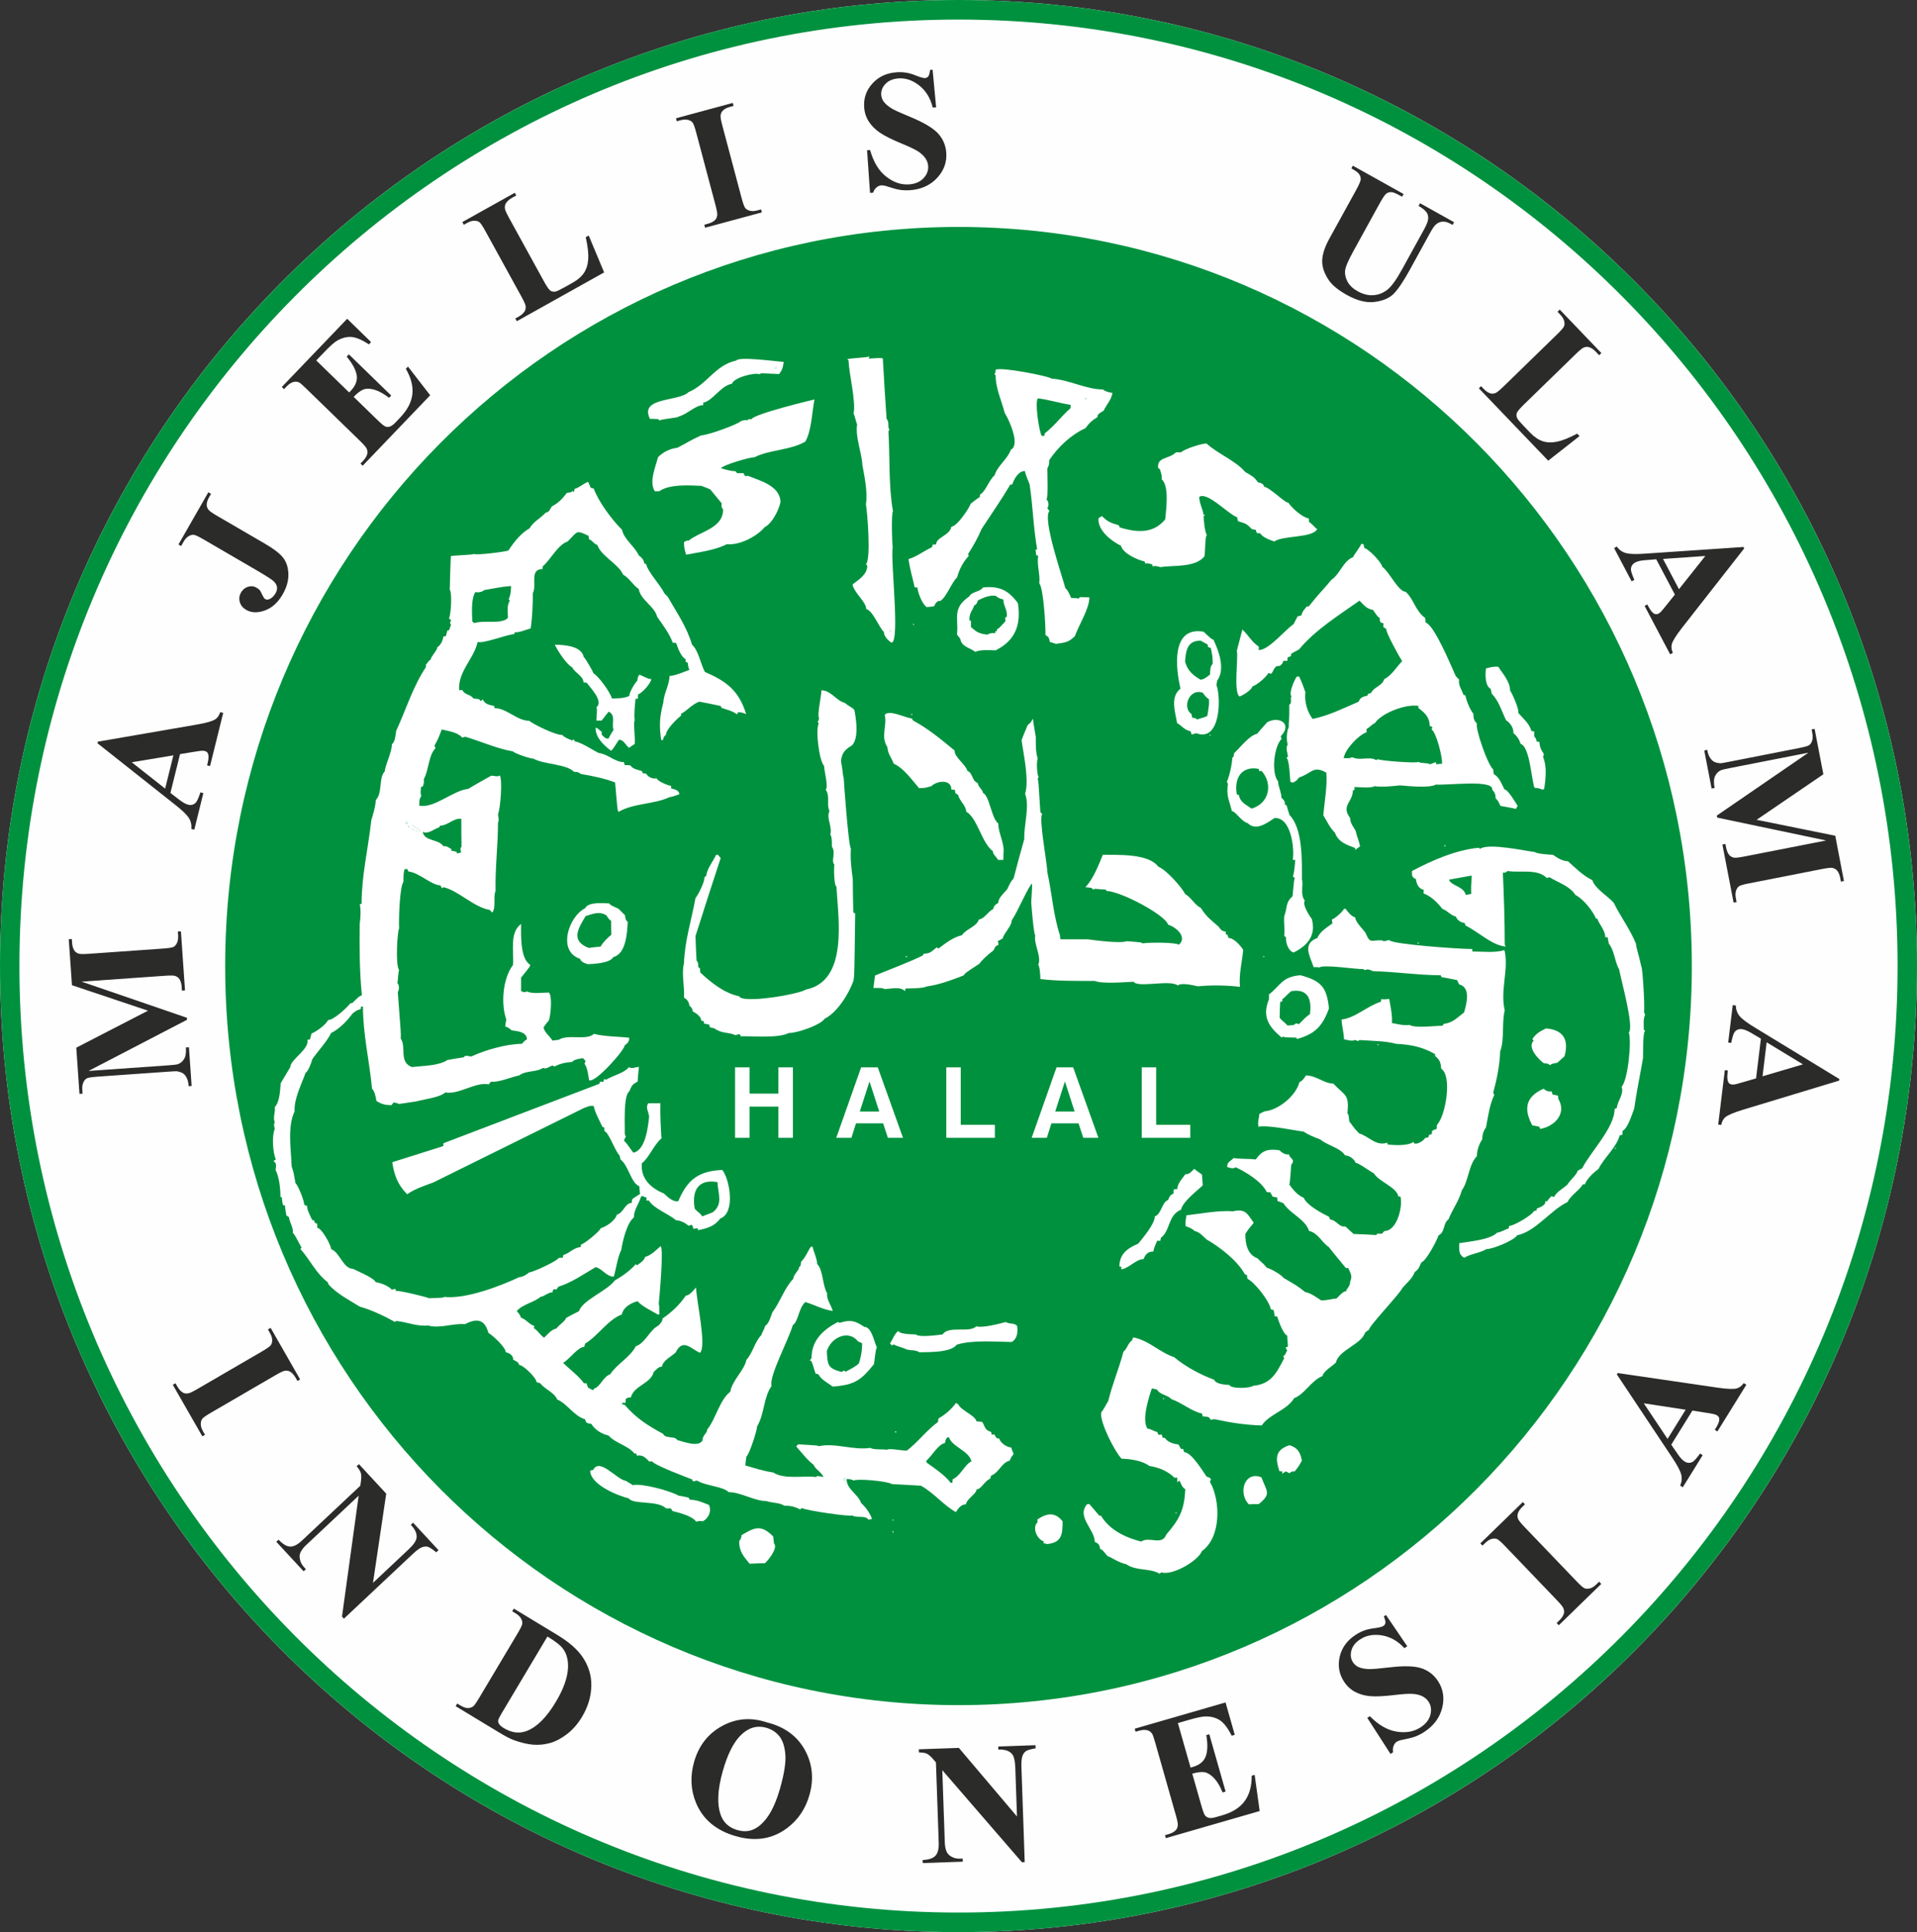 <svg width="124" height="125" viewBox="0 0 124 125" fill="none" xmlns="http://www.w3.org/2000/svg">
<rect x="0" y="0" width="124" height="125" fill="#333333" stroke="none"/>
<g clip-path="url(#clip0_175_2616)">
<path d="M62 125C96.242 125 124 97.018 124 62.5C124 27.982 96.242 0 62 0C27.758 0 0 27.982 0 62.5C0 97.018 27.758 125 62 125Z" fill="#FEFEFE"/>
<path d="M61.999 14.683C88.196 14.683 109.435 36.093 109.435 62.499C109.435 88.907 88.196 110.315 61.999 110.315C35.804 110.315 14.565 88.907 14.565 62.499C14.565 36.093 35.804 14.683 61.999 14.683Z" fill="#00913F"/>
<path d="M9.573 65.388L4.655 63.738L4.448 60.764L4.645 60.75L4.663 60.987C4.678 61.203 4.726 61.373 4.81 61.496C4.867 61.583 4.955 61.649 5.078 61.696C5.165 61.728 5.391 61.731 5.75 61.707L10.532 61.369C10.902 61.344 11.132 61.307 11.222 61.263C11.314 61.216 11.388 61.129 11.449 61.002C11.511 60.874 11.534 60.708 11.522 60.504L11.504 60.266L11.703 60.252L11.967 64.072L11.768 64.087L11.754 63.847C11.738 63.632 11.688 63.463 11.604 63.338C11.548 63.252 11.457 63.184 11.332 63.14C11.245 63.106 11.02 63.103 10.654 63.129L5.278 63.508L12.09 65.845L12.098 65.975L5.726 69.286L10.836 68.926C11.191 68.902 11.411 68.876 11.492 68.852C11.666 68.793 11.806 68.679 11.906 68.515C12.008 68.351 12.049 68.102 12.024 67.766L12.222 67.754L12.395 70.256L12.198 70.27L12.193 70.196C12.186 70.032 12.146 69.883 12.083 69.748C12.019 69.611 11.936 69.509 11.84 69.444C11.742 69.38 11.607 69.335 11.438 69.305C11.398 69.3 11.217 69.31 10.891 69.332L6.3 69.655C5.934 69.683 5.706 69.719 5.619 69.763C5.529 69.81 5.455 69.897 5.394 70.023C5.333 70.152 5.309 70.317 5.324 70.522L5.34 70.754L5.141 70.769L4.935 67.78L9.573 65.388ZM11.646 48.787L11.024 51.299L11.638 51.771C11.842 51.926 12.019 52.021 12.168 52.06C12.366 52.11 12.532 52.065 12.664 51.927C12.743 51.848 12.843 51.626 12.964 51.263L13.154 51.31L12.569 53.676L12.377 53.629C12.401 53.365 12.349 53.126 12.216 52.92C12.088 52.712 11.782 52.419 11.305 52.044L6.303 48.083L6.327 47.984L12.749 46.874C13.357 46.767 13.752 46.653 13.933 46.531C14.072 46.439 14.175 46.287 14.246 46.073L14.438 46.121L13.586 49.564L13.395 49.515L13.429 49.374C13.498 49.098 13.508 48.892 13.457 48.763C13.422 48.672 13.352 48.612 13.247 48.586C13.185 48.571 13.119 48.565 13.047 48.571C13.014 48.569 12.871 48.588 12.618 48.629L11.646 48.787ZM11.215 48.868L8.524 49.316L10.682 51.019L11.215 48.868ZM11.716 35.325L11.545 35.224L13.476 31.849L13.649 31.95L13.531 32.156C13.423 32.344 13.37 32.51 13.371 32.662C13.37 32.765 13.407 32.871 13.487 32.978C13.541 33.057 13.726 33.189 14.042 33.373L17.125 35.167C17.729 35.519 18.134 35.834 18.338 36.116C18.543 36.396 18.647 36.744 18.654 37.164C18.661 37.581 18.539 38.008 18.289 38.444C17.983 38.979 17.598 39.329 17.129 39.495C16.661 39.663 16.259 39.651 15.921 39.454C15.706 39.326 15.569 39.157 15.51 38.944C15.453 38.733 15.478 38.529 15.589 38.336C15.697 38.146 15.85 38.021 16.044 37.961C16.241 37.902 16.427 37.922 16.602 38.027C16.688 38.076 16.758 38.132 16.811 38.192C16.835 38.221 16.885 38.317 16.962 38.476C17.036 38.634 17.103 38.728 17.156 38.76C17.235 38.804 17.328 38.806 17.433 38.758C17.588 38.692 17.722 38.561 17.829 38.371C17.907 38.236 17.935 38.106 17.917 37.98C17.898 37.854 17.828 37.729 17.706 37.608C17.583 37.49 17.191 37.24 16.536 36.858L13.168 34.897C12.847 34.711 12.634 34.61 12.533 34.598C12.432 34.589 12.322 34.618 12.203 34.688C12.081 34.758 11.97 34.881 11.868 35.057L11.716 35.325ZM20.456 23.319L22.585 25.391L22.686 25.287C23.005 24.954 23.134 24.61 23.071 24.257C23.005 23.904 22.79 23.508 22.426 23.072L22.566 22.925L25.304 25.59L25.164 25.736C24.833 25.479 24.528 25.307 24.241 25.22C23.955 25.134 23.716 25.126 23.523 25.194C23.333 25.264 23.116 25.425 22.876 25.675L24.349 27.109C24.637 27.389 24.823 27.549 24.913 27.586C24.999 27.625 25.096 27.631 25.203 27.602C25.307 27.575 25.433 27.486 25.578 27.336L25.878 27.021C26.35 26.529 26.614 26.024 26.673 25.506C26.731 24.99 26.59 24.441 26.252 23.86L26.39 23.716L27.826 25.572L23.459 30.131L23.317 29.992L23.485 29.816C23.63 29.663 23.722 29.514 23.757 29.368C23.786 29.265 23.773 29.154 23.72 29.032C23.689 28.943 23.54 28.772 23.277 28.515L19.835 25.167C19.599 24.935 19.447 24.802 19.381 24.762C19.267 24.698 19.151 24.68 19.034 24.701C18.867 24.73 18.703 24.829 18.539 25.001L18.372 25.177L18.228 25.037L22.457 20.624L24.003 22.13L23.862 22.278C23.412 21.986 23.04 21.826 22.745 21.803C22.451 21.778 22.145 21.852 21.828 22.027C21.644 22.126 21.36 22.376 20.978 22.777L20.456 23.319ZM38.081 15.238L39.078 17.624L33.432 20.78L33.334 20.605L33.547 20.487C33.731 20.383 33.862 20.267 33.937 20.139C33.994 20.049 34.015 19.938 34 19.804C33.993 19.712 33.901 19.503 33.724 19.18L31.405 14.964C31.225 14.635 31.095 14.44 31.015 14.379C30.936 14.315 30.828 14.281 30.689 14.28C30.551 14.277 30.391 14.325 30.215 14.424L30.002 14.544L29.907 14.367L33.298 12.472L33.395 12.647L33.117 12.801C32.931 12.906 32.804 13.021 32.726 13.15C32.669 13.241 32.646 13.351 32.659 13.485C32.666 13.58 32.758 13.788 32.935 14.11L35.18 18.194C35.361 18.521 35.496 18.721 35.58 18.788C35.669 18.857 35.776 18.885 35.913 18.867C36.006 18.852 36.202 18.759 36.502 18.593L37.033 18.296C37.37 18.108 37.619 17.89 37.78 17.645C37.937 17.401 38.029 17.103 38.05 16.752C38.072 16.399 38.017 15.934 37.888 15.345L38.081 15.238ZM49.23 13.547L49.282 13.74L45.609 14.733L45.559 14.538L45.791 14.475C45.995 14.42 46.15 14.339 46.253 14.234C46.33 14.161 46.378 14.057 46.393 13.926C46.411 13.835 46.371 13.609 46.277 13.254L45.039 8.595C44.943 8.234 44.863 8.013 44.801 7.932C44.739 7.851 44.642 7.792 44.507 7.757C44.375 7.721 44.209 7.729 44.012 7.781L43.779 7.845L43.728 7.652L47.4 6.659L47.452 6.852L47.218 6.915C47.014 6.97 46.859 7.052 46.755 7.157C46.678 7.231 46.63 7.332 46.61 7.466C46.595 7.56 46.633 7.784 46.728 8.139L47.966 12.796C48.063 13.157 48.142 13.38 48.205 13.458C48.27 13.539 48.369 13.597 48.501 13.633C48.637 13.671 48.801 13.664 48.997 13.61L49.23 13.547ZM60.325 4.513L60.553 6.944L60.333 6.961C60.188 6.356 59.901 5.884 59.469 5.538C59.038 5.194 58.588 5.039 58.118 5.072C57.754 5.1 57.472 5.218 57.275 5.428C57.075 5.638 56.985 5.872 57.001 6.13C57.012 6.288 57.062 6.431 57.144 6.552C57.258 6.712 57.437 6.869 57.677 7.017C57.853 7.125 58.254 7.307 58.882 7.566C59.76 7.928 60.358 8.286 60.681 8.638C61.001 8.992 61.177 9.407 61.21 9.891C61.251 10.501 61.053 11.044 60.611 11.517C60.167 11.99 59.582 12.255 58.856 12.306C58.628 12.321 58.408 12.312 58.203 12.281C57.996 12.246 57.735 12.176 57.419 12.071C57.244 12.009 57.101 11.984 56.991 11.993C56.898 12 56.801 12.042 56.703 12.12C56.606 12.199 56.528 12.316 56.475 12.466L56.278 12.48L56.086 9.72L56.283 9.707C56.495 10.472 56.836 11.043 57.313 11.42C57.79 11.795 58.287 11.968 58.802 11.929C59.202 11.902 59.512 11.768 59.735 11.532C59.957 11.296 60.057 11.032 60.038 10.742C60.025 10.569 59.969 10.405 59.865 10.248C59.764 10.096 59.615 9.951 59.42 9.817C59.223 9.686 58.883 9.52 58.395 9.319C57.713 9.038 57.219 8.793 56.916 8.583C56.609 8.374 56.371 8.132 56.195 7.859C56.02 7.587 55.92 7.279 55.898 6.935C55.856 6.354 56.035 5.844 56.43 5.404C56.828 4.964 57.349 4.722 57.993 4.677C58.228 4.66 58.459 4.672 58.683 4.714C58.855 4.745 59.065 4.811 59.312 4.912C59.561 5.01 59.735 5.058 59.83 5.051C59.923 5.044 59.994 5.009 60.042 4.948C60.094 4.887 60.134 4.747 60.164 4.523L60.325 4.513ZM87.508 10.719L90.791 12.552L90.695 12.727L90.53 12.637C90.283 12.499 90.1 12.431 89.979 12.429C89.859 12.429 89.753 12.465 89.663 12.534C89.575 12.604 89.427 12.823 89.227 13.188L87.501 16.326C87.186 16.901 87.02 17.303 87.003 17.539C86.988 17.773 87.044 18.006 87.173 18.238C87.302 18.472 87.517 18.674 87.817 18.841C88.163 19.034 88.498 19.119 88.826 19.097C89.156 19.078 89.453 18.964 89.725 18.756C89.995 18.549 90.319 18.105 90.693 17.424L92.132 14.81C92.289 14.523 92.372 14.301 92.38 14.145C92.388 13.988 92.36 13.862 92.295 13.765C92.195 13.615 92.017 13.466 91.759 13.322L91.855 13.147L94.055 14.376L93.959 14.552L93.827 14.478C93.649 14.38 93.481 14.331 93.323 14.339C93.164 14.345 93.017 14.405 92.885 14.52C92.789 14.6 92.668 14.768 92.525 15.029L91.187 17.465C90.771 18.219 90.422 18.735 90.141 19.014C89.86 19.293 89.45 19.465 88.915 19.534C88.379 19.603 87.781 19.45 87.12 19.082C86.572 18.774 86.186 18.463 85.966 18.145C85.668 17.716 85.522 17.296 85.524 16.887C85.531 16.476 85.679 16.007 85.972 15.471L87.699 12.333C87.901 11.964 88.008 11.725 88.017 11.611C88.025 11.499 87.994 11.388 87.923 11.279C87.854 11.168 87.684 11.042 87.412 10.893L87.508 10.719ZM102.171 28.214L100.145 29.804L95.659 25.122L95.801 24.983L95.969 25.157C96.116 25.311 96.261 25.409 96.403 25.449C96.504 25.482 96.617 25.473 96.738 25.425C96.827 25.393 97.001 25.25 97.266 24.994L100.706 21.645C100.974 21.384 101.128 21.207 101.168 21.113C101.207 21.018 101.21 20.905 101.177 20.768C101.143 20.635 101.057 20.492 100.914 20.344L100.748 20.169L100.89 20.029L103.584 22.841L103.44 22.982L103.221 22.752C103.074 22.598 102.93 22.502 102.786 22.461C102.685 22.429 102.573 22.435 102.447 22.482C102.36 22.513 102.183 22.656 101.921 22.912L98.588 26.156C98.322 26.417 98.164 26.598 98.123 26.7C98.079 26.803 98.081 26.917 98.133 27.044C98.172 27.132 98.311 27.299 98.549 27.547L98.969 27.986C99.238 28.266 99.51 28.451 99.787 28.544C100.062 28.635 100.372 28.647 100.712 28.576C101.055 28.508 101.488 28.333 102.019 28.055L102.171 28.214ZM108.339 38.468L107.133 36.183L106.364 36.245C106.108 36.267 105.914 36.315 105.779 36.388C105.597 36.485 105.504 36.63 105.496 36.821C105.49 36.934 105.564 37.167 105.717 37.517L105.541 37.61L104.407 35.458L104.582 35.363C104.739 35.576 104.935 35.718 105.171 35.782C105.405 35.848 105.826 35.861 106.431 35.817L112.775 35.387L112.824 35.478L108.788 40.633C108.407 41.125 108.189 41.474 108.136 41.686C108.095 41.849 108.119 42.032 108.207 42.238L108.033 42.332L106.38 39.2L106.555 39.106L106.623 39.235C106.756 39.486 106.886 39.646 107.007 39.708C107.095 39.751 107.186 39.749 107.282 39.698C107.338 39.668 107.391 39.627 107.44 39.575C107.465 39.553 107.558 39.442 107.72 39.242L108.339 38.468ZM108.603 38.118L110.308 35.97L107.572 36.161L108.603 38.118ZM113.628 53.037L118.712 54.069L119.274 56.998L119.08 57.035L119.034 56.802C118.995 56.59 118.925 56.428 118.826 56.315C118.76 56.237 118.663 56.182 118.537 56.149C118.445 56.129 118.224 56.152 117.87 56.22L113.163 57.144C112.799 57.214 112.575 57.279 112.491 57.334C112.405 57.394 112.342 57.487 112.296 57.62C112.251 57.756 112.246 57.924 112.285 58.125L112.331 58.359L112.137 58.396L111.412 54.638L111.606 54.599L111.652 54.834C111.693 55.046 111.762 55.209 111.861 55.323C111.926 55.401 112.025 55.456 112.156 55.486C112.245 55.507 112.47 55.483 112.83 55.412L118.12 54.376L111.075 52.894L111.051 52.764L116.976 48.697L111.948 49.682C111.598 49.75 111.382 49.801 111.305 49.836C111.14 49.916 111.014 50.045 110.935 50.221C110.854 50.397 110.843 50.648 110.908 50.977L110.714 51.016L110.239 48.552L110.432 48.513L110.447 48.588C110.474 48.749 110.53 48.892 110.609 49.017C110.691 49.147 110.785 49.237 110.888 49.289C110.993 49.343 111.133 49.37 111.305 49.38C111.344 49.377 111.524 49.347 111.843 49.285L116.36 48.398C116.723 48.329 116.942 48.265 117.025 48.209C117.108 48.152 117.171 48.057 117.216 47.924C117.26 47.789 117.264 47.621 117.226 47.42L117.182 47.192L117.377 47.153L117.943 50.093L113.628 53.037ZM113.59 69.767L113.903 67.198L113.236 66.804C113.014 66.675 112.828 66.602 112.677 66.583C112.473 66.557 112.313 66.621 112.198 66.775C112.129 66.862 112.059 67.096 111.982 67.472L111.787 67.447L112.081 65.027L112.279 65.051C112.287 65.316 112.367 65.546 112.523 65.735C112.677 65.925 113.014 66.178 113.536 66.492L118.977 69.808L118.964 69.91L112.726 71.8C112.134 71.981 111.756 72.144 111.592 72.287C111.467 72.395 111.382 72.559 111.336 72.779L111.141 72.755L111.569 69.235L111.765 69.258L111.747 69.403C111.714 69.686 111.73 69.89 111.793 70.013C111.84 70.098 111.917 70.149 112.025 70.163C112.088 70.17 112.153 70.168 112.225 70.154C112.258 70.15 112.398 70.115 112.642 70.042L113.59 69.767ZM114.008 69.633L116.623 68.859L114.275 67.433L114.008 69.633Z" fill="#2B2B2A"/>
<path d="M13.26 92.824L13.088 92.925L11.177 89.59L11.35 89.491L11.472 89.703C11.577 89.887 11.696 90.017 11.826 90.091C11.914 90.147 12.026 90.167 12.157 90.147C12.252 90.141 12.456 90.045 12.775 89.859L16.936 87.438C17.259 87.25 17.452 87.115 17.513 87.031C17.576 86.95 17.606 86.84 17.606 86.7C17.606 86.56 17.554 86.398 17.452 86.221L17.331 86.01L17.505 85.907L19.414 89.242L19.241 89.343L19.12 89.132C19.013 88.947 18.896 88.815 18.767 88.743C18.675 88.686 18.566 88.663 18.432 88.681C18.338 88.69 18.132 88.786 17.816 88.971L13.654 91.391C13.33 91.58 13.137 91.715 13.079 91.797C13.018 91.882 12.988 91.994 12.987 92.132C12.986 92.274 13.036 92.434 13.138 92.613L13.26 92.824ZM24.983 96.633L24.126 102.405L26.422 100.245C26.744 99.946 26.917 99.695 26.946 99.496C26.979 99.227 26.858 98.945 26.574 98.65L26.72 98.512L28.365 100.289L28.219 100.428C27.98 100.227 27.802 100.111 27.683 100.074C27.564 100.039 27.433 100.049 27.29 100.103C27.146 100.156 26.946 100.303 26.696 100.539L22.247 104.721L22.122 104.586L23.201 96.764L19.806 99.956C19.498 100.244 19.357 100.51 19.381 100.752C19.403 100.997 19.499 101.209 19.667 101.39L19.785 101.52L19.639 101.656L17.872 99.746L18.018 99.609C18.295 99.903 18.547 100.052 18.771 100.058C18.998 100.064 19.252 99.932 19.536 99.665L23.307 96.121L23.342 95.871C23.379 95.625 23.379 95.438 23.342 95.306C23.309 95.178 23.214 95.029 23.069 94.861L23.216 94.723L24.983 96.633ZM29.473 110.382L29.576 110.211L29.783 110.336C29.965 110.447 30.123 110.502 30.253 110.502C30.386 110.503 30.503 110.47 30.607 110.397C30.676 110.35 30.807 110.162 31.001 109.836L33.475 105.685C33.667 105.362 33.77 105.15 33.783 105.049C33.799 104.948 33.773 104.836 33.705 104.713C33.637 104.59 33.516 104.475 33.341 104.368L33.133 104.243L33.237 104.069L36.039 105.767C36.788 106.221 37.328 106.688 37.66 107.17C38.067 107.757 38.266 108.395 38.249 109.076C38.234 109.762 38.035 110.424 37.652 111.065C37.388 111.51 37.073 111.875 36.709 112.163C36.342 112.451 35.976 112.648 35.609 112.757C35.237 112.865 34.861 112.904 34.478 112.874C34.097 112.84 33.669 112.737 33.198 112.563C32.987 112.484 32.68 112.324 32.277 112.079L29.473 110.382ZM35.41 105.875L32.474 110.801C32.318 111.061 32.238 111.228 32.225 111.302C32.216 111.375 32.23 111.447 32.271 111.512C32.325 111.61 32.431 111.705 32.589 111.801C33.103 112.111 33.601 112.172 34.083 111.981C34.737 111.727 35.362 111.1 35.961 110.093C36.444 109.284 36.704 108.559 36.741 107.922C36.767 107.422 36.663 107.009 36.43 106.683C36.265 106.453 35.926 106.184 35.41 105.875ZM49.609 111.432C50.74 111.712 51.554 112.306 52.057 113.205C52.554 114.106 52.656 115.083 52.357 116.134C52.101 117.032 51.617 117.747 50.902 118.278C49.954 118.985 48.849 119.154 47.589 118.791C46.325 118.427 45.471 117.711 45.026 116.648C44.676 115.808 44.632 114.92 44.898 113.983C45.198 112.932 45.802 112.159 46.709 111.664C47.62 111.167 48.585 111.089 49.609 111.432ZM49.578 111.782C48.933 111.596 48.352 111.787 47.83 112.352C47.403 112.814 47.044 113.556 46.755 114.571C46.412 115.779 46.367 116.734 46.624 117.432C46.803 117.92 47.157 118.242 47.686 118.394C48.041 118.497 48.362 118.495 48.649 118.391C49.017 118.256 49.353 117.968 49.663 117.527C49.971 117.088 50.238 116.475 50.461 115.689C50.727 114.751 50.841 114.025 50.8 113.514C50.758 112.998 50.632 112.608 50.419 112.336C50.205 112.068 49.925 111.883 49.578 111.782ZM62.024 113.081L65.783 117.519L65.674 114.356C65.658 113.916 65.586 113.618 65.455 113.468C65.276 113.264 64.983 113.171 64.576 113.193L64.57 112.992L66.981 112.906L66.988 113.11C66.681 113.16 66.477 113.218 66.372 113.285C66.268 113.352 66.189 113.458 66.136 113.604C66.081 113.747 66.06 113.995 66.071 114.341L66.283 120.469L66.101 120.476L60.952 114.522L61.114 119.2C61.13 119.624 61.234 119.905 61.433 120.046C61.629 120.19 61.852 120.257 62.099 120.248L62.271 120.242L62.278 120.442L59.689 120.532L59.682 120.332C60.085 120.315 60.361 120.222 60.512 120.053C60.665 119.885 60.735 119.605 60.721 119.214L60.541 114.021L60.378 113.83C60.217 113.64 60.077 113.519 59.955 113.458C59.836 113.402 59.662 113.374 59.441 113.375L59.434 113.172L62.024 113.081ZM76.191 111.476L77.011 114.356L77.15 114.316C77.595 114.189 77.877 113.954 77.998 113.613C78.118 113.275 78.127 112.819 78.028 112.256L78.223 112.2L79.277 115.905L79.081 115.962C78.925 115.571 78.743 115.265 78.538 115.045C78.33 114.826 78.127 114.698 77.925 114.657C77.725 114.623 77.455 114.652 77.121 114.748L77.689 116.742C77.8 117.133 77.883 117.365 77.942 117.442C77.998 117.52 78.081 117.575 78.187 117.603C78.292 117.634 78.444 117.62 78.646 117.561L79.065 117.441C79.721 117.251 80.203 116.946 80.51 116.524C80.819 116.108 80.97 115.557 80.965 114.88L81.156 114.824L81.482 117.167L75.412 118.92L75.356 118.728L75.59 118.66C75.793 118.602 75.947 118.516 76.05 118.409C76.126 118.334 76.171 118.23 76.184 118.097C76.201 118.005 76.158 117.779 76.055 117.422L74.732 112.767C74.641 112.447 74.576 112.253 74.537 112.185C74.469 112.074 74.377 111.998 74.267 111.957C74.106 111.898 73.913 111.903 73.686 111.969L73.452 112.036L73.398 111.84L79.274 110.142L79.87 112.236L79.674 112.293C79.428 111.811 79.182 111.485 78.938 111.314C78.694 111.144 78.391 111.052 78.029 111.046C77.818 111.038 77.447 111.112 76.916 111.266L76.191 111.476ZM89.651 104.483L91.028 106.507L90.841 106.628C90.422 106.169 89.94 105.895 89.395 105.803C88.851 105.714 88.38 105.797 87.983 106.059C87.675 106.26 87.484 106.501 87.413 106.786C87.338 107.067 87.372 107.317 87.511 107.534C87.599 107.669 87.71 107.771 87.841 107.836C88.02 107.921 88.252 107.971 88.533 107.983C88.74 107.991 89.181 107.954 89.859 107.874C90.804 107.76 91.504 107.78 91.956 107.933C92.408 108.086 92.763 108.365 93.026 108.773C93.358 109.288 93.444 109.866 93.286 110.497C93.125 111.131 92.738 111.648 92.125 112.05C91.933 112.177 91.736 112.277 91.538 112.35C91.342 112.421 91.079 112.488 90.75 112.549C90.565 112.583 90.428 112.631 90.335 112.691C90.256 112.743 90.193 112.828 90.146 112.944C90.096 113.063 90.085 113.203 90.111 113.362L89.945 113.472L88.442 111.139L88.609 111.031C89.164 111.598 89.74 111.932 90.341 112.029C90.941 112.126 91.46 112.034 91.897 111.748C92.234 111.525 92.443 111.257 92.523 110.94C92.606 110.623 92.566 110.343 92.408 110.096C92.313 109.95 92.185 109.834 92.019 109.748C91.855 109.662 91.654 109.609 91.418 109.589C91.183 109.568 90.802 109.589 90.278 109.652C89.543 109.74 88.991 109.769 88.621 109.734C88.251 109.699 87.925 109.604 87.639 109.45C87.355 109.296 87.118 109.076 86.932 108.786C86.614 108.295 86.526 107.757 86.659 107.177C86.795 106.597 87.138 106.128 87.681 105.772C87.88 105.642 88.088 105.537 88.306 105.464C88.472 105.409 88.688 105.362 88.954 105.33C89.222 105.294 89.396 105.25 89.475 105.198C89.554 105.147 89.6 105.081 89.614 105.003C89.63 104.926 89.595 104.782 89.515 104.572L89.651 104.483ZM103.439 102.329L103.577 102.473L100.83 105.147L100.691 105.002L100.867 104.833C101.019 104.685 101.115 104.537 101.156 104.392C101.189 104.292 101.179 104.178 101.13 104.054C101.101 103.964 100.957 103.786 100.702 103.52L97.364 100.036C97.106 99.764 96.929 99.609 96.834 99.57C96.742 99.528 96.629 99.525 96.493 99.56C96.358 99.594 96.215 99.683 96.069 99.825L95.894 99.995L95.756 99.85L98.503 97.176L98.642 97.321L98.466 97.491C98.316 97.639 98.218 97.785 98.177 97.929C98.146 98.034 98.151 98.146 98.2 98.272C98.231 98.361 98.373 98.54 98.628 98.806L101.966 102.289C102.225 102.561 102.401 102.716 102.495 102.756C102.59 102.793 102.705 102.795 102.841 102.763C102.977 102.73 103.119 102.642 103.264 102.499L103.439 102.329ZM109.471 91.259L108.104 93.464L108.546 94.106C108.693 94.321 108.832 94.466 108.963 94.55C109.137 94.66 109.309 94.669 109.479 94.579C109.579 94.529 109.742 94.347 109.968 94.037L110.136 94.144L108.85 96.22L108.681 96.113C108.785 95.868 108.808 95.626 108.746 95.388C108.685 95.148 108.484 94.772 108.143 94.264L104.584 88.917L104.639 88.829L111.116 89.778C111.731 89.866 112.142 89.881 112.352 89.822C112.513 89.775 112.659 89.662 112.792 89.483L112.961 89.588L111.088 92.61L110.919 92.502L110.996 92.379C111.146 92.137 111.218 91.944 111.212 91.803C111.205 91.704 111.157 91.626 111.064 91.569C111.01 91.534 110.949 91.508 110.879 91.493C110.846 91.479 110.704 91.454 110.451 91.413L109.471 91.259ZM109.036 91.203L106.327 90.788L107.865 93.091L109.036 91.203Z" fill="#2B2B2A"/>
<path d="M61.999 0C27.765 0 0 27.988 0 62.499C0 97.012 27.765 125 61.999 125C96.236 125 124 97.012 124 62.499C124 27.988 96.236 0 61.999 0ZM61.999 123.734C28.452 123.734 1.256 96.318 1.256 62.499C1.256 28.681 28.452 1.266 61.999 1.266C95.547 1.266 122.744 28.681 122.744 62.499C122.744 96.318 95.547 123.734 61.999 123.734Z" fill="#00913F"/>
<path d="M51.288 73.613V69.053H50.35V70.752H48.484V69.053H47.547V73.613H48.484V71.593H50.35V73.613H51.288Z" fill="white"/>
<path d="M57.433 73.613H58.41L56.778 69.053H55.702L54.093 73.613H55.073L55.37 72.676H57.125L57.433 73.613ZM55.616 71.909L56.243 69.965L56.873 71.909H55.616Z" fill="white"/>
<path d="M61.212 69.053V73.613H64.353V72.772H62.145V69.053H61.212Z" fill="white"/>
<path d="M69.417 69.053H68.342L66.733 73.613H67.713L68.011 72.676H69.765L70.073 73.613H71.049L69.417 69.053ZM68.257 71.909L68.883 69.965L69.512 71.909H68.257Z" fill="white"/>
<path d="M73.852 69.053V73.613H76.993V72.772H74.785V69.053H73.852Z" fill="white"/>
<path d="M95.531 74.801C95.531 74.434 95.669 74.014 95.877 73.718C95.877 73.42 95.947 73.176 96.12 72.948C96.258 72.231 96.346 71.481 96.658 70.835C96.622 70.782 96.606 70.729 96.588 70.677C96.831 69.804 97.004 68.929 97.039 68.021C97.333 67.218 97.126 66.221 97.333 65.365C97.021 64.072 97.611 62.709 97.317 61.469C96.658 61.662 95.929 61.557 95.237 61.557V61.398C94.318 61.398 89.985 61.084 89.863 60.822C89.724 60.822 89.498 60.962 89.413 60.84C88.667 60.788 88.65 61.119 88.32 60.333C88.164 60.124 87.662 59.634 87.662 59.355C87.402 59.267 87.211 59.041 87.038 58.795H86.934C86.899 58.935 86.31 59.477 86.154 59.477C86.154 59.564 86.171 59.652 86.188 59.74C85.86 59.984 85.374 60.264 85.217 60.682C84.212 61.05 84.732 61.853 84.974 62.571C85.113 62.587 85.235 62.535 85.321 62.604C85.565 62.36 87.748 62.727 88.164 62.691C88.198 62.709 88.234 62.727 88.286 62.762C88.512 62.657 88.615 62.762 88.823 62.831C90.296 62.867 91.805 63.094 93.191 63.094C93.208 63.13 93.226 63.163 93.243 63.215C93.572 63.27 93.901 63.338 94.248 63.407C94.282 63.495 94.335 63.583 94.387 63.688C95.166 63.88 94.855 64.98 94.699 65.505C94.248 65.837 93.989 66.169 93.398 66.238C93.365 66.274 93.329 66.309 93.311 66.361C92.878 66.361 91.527 66.535 91.18 66.309C90.781 66.361 90.435 66.257 90.037 66.186C90.07 65.645 89.949 65.172 89.863 64.632C89.655 64.632 89.534 64.684 89.359 64.632C89.343 64.684 89.326 64.736 89.326 64.806C88.459 65.068 87.678 65.854 86.777 65.96C86.795 66.397 86.934 66.833 86.934 67.235C87.158 67.287 87.453 67.375 87.644 67.287C87.714 67.305 87.783 67.323 87.853 67.358C87.869 67.323 87.904 67.305 87.939 67.287C88.684 67.339 89.604 67.339 90.313 67.531C91.266 67.585 91.995 67.723 92.827 68.196V68.318C93.139 68.564 93.191 68.756 93.226 69.14C93.954 69.629 93.502 72.215 92.948 72.773C92.931 72.861 92.931 72.948 92.931 73.036C92.827 73.071 92.723 73.106 92.636 73.159C92.619 73.228 92.619 73.297 92.619 73.368C92.549 73.385 92.498 73.403 92.445 73.42C92.428 73.472 92.41 73.524 92.394 73.578C92.306 73.595 92.238 73.612 92.168 73.63C92.099 73.84 91.44 74.172 91.44 73.874C91.041 74.154 90.227 74.085 89.759 74.05C89.743 73.996 89.743 73.962 89.743 73.927C88.978 74.172 88.581 73.524 87.922 73.332C87.453 72.861 87.402 72.669 87.281 72.564C87.228 72.091 87.228 72.091 87.158 72.039C87.281 70.765 87.02 70.921 86.241 70.101C85.652 70.101 85.132 69.576 84.473 69.576C84.368 69.75 84.246 69.926 84.056 70.013C83.814 70.905 82.704 71.812 81.803 71.899C81.681 71.953 81.56 72.005 81.457 72.075C81.439 72.407 81.335 72.564 81.404 72.896C81.994 72.756 83.935 73.176 84.334 73.212C84.612 73.42 85.079 73.595 85.407 73.718C85.842 74.102 86.708 74.259 87.003 74.749C87.281 74.749 87.609 74.993 87.695 75.237C87.801 75.185 88.703 75.831 88.875 75.919C89.187 76.443 90.348 76.81 90.452 77.404C90.487 77.404 90.538 77.404 90.59 77.421C90.747 78.068 90.366 79.641 89.552 79.641C89.498 79.693 89.447 79.745 89.395 79.815H89.084C89.065 79.833 89.048 79.868 89.032 79.903C88.528 79.868 88.043 79.851 87.558 79.833C87.366 79.659 87.194 79.501 87.02 79.344C86.638 79.431 86.413 78.906 86.05 78.906C86.015 78.837 85.981 78.766 85.963 78.714C85.546 78.522 84.506 77.964 84.334 77.492C83.935 77.335 83.659 76.984 83.397 76.635C83.45 76.583 83.52 75.377 83.52 75.36C83.849 74.975 83.381 74.958 83.381 74.678C83.138 74.73 82.93 74.574 82.756 74.417C82.028 74.311 81.647 74.417 81.231 75.01C80.745 74.958 80.277 74.993 79.792 74.922C79.601 75.133 79.377 75.15 79.377 75.499C79.532 75.551 79.775 75.639 79.931 75.517C80.607 75.831 81.613 76.443 81.942 77.124C82.011 77.124 82.081 77.124 82.167 77.142C82.219 77.229 82.27 77.316 82.323 77.421C82.409 77.44 82.513 77.456 82.618 77.473C82.618 77.544 82.618 77.613 82.635 77.701C82.756 77.736 82.878 77.788 83.016 77.84C83.433 78.522 84.421 78.854 84.68 79.641C85.235 79.745 85.495 80.375 85.946 80.671C86.31 81.126 86.674 81.58 87.055 82.035H87.211C87.384 82.454 87.488 82.524 87.333 82.925C87.333 83.205 87.158 83.293 87.055 83.554C86.916 83.485 86.552 83.921 86.448 84.009C86.241 84.009 85.86 84.131 85.46 84.131C85.132 83.921 84.802 83.659 84.421 83.589C83.935 83.205 83.935 83.205 83.034 82.68C82.861 82.454 82.219 82.087 81.942 82.016C81.681 81.685 81.525 81.616 81.335 81.405C80.66 81.161 80.554 80.41 80.554 79.833C80.85 79.344 80.989 79.292 81.093 79.1C80.66 78.487 80.554 78.19 79.758 78.365C78.77 78.296 77.695 78.522 76.741 78.626C76.707 78.977 76.656 79.012 76.689 79.326C76.932 79.414 77.122 79.483 77.297 79.659C77.539 79.659 77.868 80.025 78.042 80.183C78.891 80.671 80.036 81.545 80.521 82.436C80.554 82.454 80.607 82.471 80.66 82.488C80.66 82.558 80.676 82.646 80.693 82.733C81.161 82.961 82.114 84.167 82.202 84.707C82.253 84.726 82.323 84.743 82.392 84.76C82.409 84.883 82.428 85.022 82.462 85.162C82.513 85.162 82.566 85.162 82.618 85.179C82.704 85.476 83.016 86.332 83.259 86.403C83.276 86.63 83.293 86.874 83.311 87.119C83.259 87.137 83.206 87.154 83.155 87.189C83.19 87.241 83.224 87.294 83.259 87.365C83.12 87.661 83.12 87.661 83 87.749C83.016 87.782 83.034 87.818 83.069 87.87C82.583 88.796 82.236 89.547 81.074 89.652C80.832 89.828 79.637 89.862 79.516 89.6C79.254 89.583 78.631 89.547 78.544 89.267C77.642 88.935 76.672 88.411 75.945 87.801C74.991 87.486 74.315 86.716 73.309 86.524C73.275 86.578 73.24 86.647 73.223 86.716C72.928 86.944 72.946 87.207 72.669 87.45C72.391 88.517 71.941 89.566 71.681 90.665C71.577 90.771 71.507 91.016 71.23 91.382C71.126 92.013 72.131 93.951 72.547 94.37C73.119 94.388 73.881 94.492 74.35 94.843C74.939 94.929 75.546 95.175 75.979 95.611C76.03 95.594 76.083 95.594 76.152 95.594V95.909C76.188 95.855 76.239 95.821 76.291 95.785C76.395 95.977 76.464 96.241 76.672 96.345C76.602 97.69 76.308 98.267 75.441 99.28C75.147 100.032 74.35 99.368 73.813 99.734C72.808 99.472 71.784 99 71.213 98.058H71.108C70.883 97.795 70.675 97.55 70.466 97.307H70.328C69.601 98.11 70.814 98.948 70.814 99.752C71.039 99.856 71.126 99.927 71.16 100.206C71.299 100.259 71.299 100.259 71.628 100.661C72.08 100.853 72.287 101.062 72.859 101.203C73.517 101.657 74.385 101.429 75.008 101.814C75.044 101.779 75.077 101.743 75.13 101.726C75.84 101.954 77.505 100.975 77.748 100.346C78.996 99.455 78.96 97.096 78.267 95.873C78.285 95.803 78.301 95.751 78.337 95.698C78.267 95.611 78.267 95.611 78.042 95.523C77.781 95.14 77.055 93.951 76.602 93.951C76.569 93.881 76.55 93.811 76.533 93.742H76.395C76.327 93.635 76.274 93.531 76.221 93.443C75.945 93.443 75.477 93.27 75.371 93.043C75.302 93.025 75.251 93.007 75.199 93.007C75.182 92.938 75.165 92.867 75.147 92.815C75.077 92.815 75.008 92.815 74.939 92.833C74.905 92.763 74.87 92.693 74.852 92.641C74.627 92.605 74.437 92.43 74.228 92.43C73.829 91.889 74.315 90.387 74.506 89.828C74.609 89.844 74.715 89.862 74.835 89.898C75.044 90.246 75.494 90.229 75.788 90.525C76.464 90.754 77.071 91.312 77.765 91.453C77.765 91.505 77.765 91.557 77.781 91.626C77.99 91.662 78.233 91.61 78.301 91.854C78.389 91.837 78.476 91.819 78.579 91.819C79.62 92.046 80.538 92.186 81.613 92.221C82.098 91.487 83.242 91.243 83.71 90.456C84.403 90.194 84.802 89.322 85.546 89.023C85.616 88.691 86.154 88.411 86.413 88.149C86.604 87.329 88.043 86.996 88.303 86.211C88.389 86.14 88.476 86.071 88.564 86.019C88.512 85.826 90.487 83.781 90.713 83.328C91.007 82.978 91.353 82.733 91.51 82.296C91.805 82.087 91.787 81.964 91.944 81.668C92.238 81.597 92.948 80.254 93.052 79.92C93.486 79.727 93.329 79.134 93.695 78.889C93.954 78.226 94.37 77.701 94.56 77.002C94.993 76.426 94.993 75.343 95.531 74.801Z" fill="white"/>
<path d="M50.013 99.403C49.217 98.598 48.801 98.826 47.97 99.316C47.951 99.472 47.934 99.578 47.812 99.7C47.812 100.381 48.09 100.678 48.49 101.167C48.818 101.149 49.148 101.133 49.476 101.133C49.702 100.94 50.344 100.137 50.066 99.856C50.049 99.7 50.032 99.542 50.013 99.403Z" fill="white"/>
<path d="M67.105 98.302C67.105 98.354 67.105 98.406 67.122 98.476C66.741 98.808 67.07 99.578 67.503 99.716V99.839C67.573 99.856 67.642 99.874 67.729 99.892C68.647 99.804 68.734 99.332 68.734 98.424C68.249 97.812 67.729 97.882 67.105 98.302Z" fill="white"/>
<path d="M57.728 99.14H57.797V99.071H57.728V99.14Z" fill="white"/>
<path d="M44.623 97.027C44.59 96.973 44.554 96.921 44.538 96.887C44.312 96.833 44.104 96.799 43.896 96.765C43.41 96.466 41.503 95.943 40.931 96.083C40.775 95.977 40.619 95.89 40.48 95.803C39.874 95.716 38.783 94.266 38.367 95.104C38.298 95.104 38.228 95.121 38.176 95.14C38.176 96.049 39.96 96.765 40.671 96.939C40.949 97.359 42.545 97.044 43.081 97.586H43.393C43.428 97.638 43.462 97.69 43.498 97.759C43.93 97.866 44.78 98.074 45.022 98.441C45.334 98.389 45.334 98.389 45.455 98.424C45.837 98.231 46.045 97.759 45.854 97.359C45.439 97.201 45.091 97.027 44.623 97.027Z" fill="white"/>
<path d="M57.728 98.372H57.797V98.319H57.728V98.372Z" fill="white"/>
<path d="M64.626 93.059H64.488C64.418 92.973 64.365 92.885 64.314 92.797C64.262 92.797 64.21 92.815 64.159 92.833C64.141 92.763 64.123 92.693 64.106 92.641C63.673 92.501 63.742 92.326 63.534 91.994C63.412 91.977 63.292 91.958 63.17 91.958C63.031 91.522 62.181 91.278 61.974 90.84C61.922 90.806 61.87 90.788 61.835 90.771C61.522 91.191 61.142 91.522 60.708 91.766C60.691 91.837 60.675 91.906 60.675 91.994C59.929 92.535 59.393 93.287 58.662 93.846C58.351 93.863 57.503 93.671 57.381 93.794C57.069 93.742 56.532 93.811 56.289 93.671C55.215 93.846 53.984 93.322 52.959 93.566C52.892 93.514 52.892 93.514 51.625 93.443C51.574 93.479 51.54 93.531 51.505 93.583C51.852 93.968 52.215 94.457 52.614 94.755C52.769 95.087 53.1 95.208 53.273 95.558C53.134 95.523 52.995 95.506 52.856 95.488C52.84 95.506 52.823 95.523 52.804 95.558C51.973 95.454 50.724 95.733 50.013 95.262C49.407 95.175 48.801 94.981 48.212 94.808C48.229 94.615 48.246 94.422 48.281 94.231C48.454 94.126 48.974 92.553 48.974 92.273C49.443 91.522 49.391 90.368 49.91 89.67C49.719 89.059 51.002 86.7 51.28 85.738C51.644 85.494 51.661 84.603 52.094 84.236C52.701 84.427 53.256 84.726 53.861 84.812C53.776 84.427 53.464 84.131 53.499 83.659C53.186 83.135 53.256 82.175 52.856 81.772C52.856 81.44 52.632 81.004 52.562 80.654C52.509 80.654 52.475 80.654 52.442 80.671C52.215 81.004 52.128 81.318 51.816 81.633C51.8 81.772 51.816 81.912 51.677 81.981C51.748 82.121 51.314 82.454 51.314 82.733C50.758 83.293 50.465 84.236 49.963 84.899C49.857 85.162 49.738 85.652 49.494 85.773C49.443 86.019 49.321 86.124 49.252 86.368C48.818 86.804 48.698 87.521 48.281 87.975C48.16 88.639 47.345 89.322 47.241 90.038C46.548 90.56 46.305 91.802 45.733 92.501C45.802 92.641 45.404 92.903 45.455 93.165C45.213 93.671 44.225 93.27 43.809 93.165C43.618 92.867 43.064 93.112 42.89 92.763C41.955 92.257 41.157 91.766 40.411 90.892C40.343 90.876 40.29 90.859 40.238 90.84V90.754H40.464C40.464 90.665 40.464 90.579 40.48 90.508C40.603 90.421 40.603 90.421 40.81 90.404C40.984 89.652 42.109 89.513 42.283 88.762C42.439 88.621 42.596 88.411 42.82 88.411C42.89 88.01 43.393 87.782 43.705 87.502C44.173 86.542 44.693 87.277 45.282 87.521C45.715 87.085 45.057 84.201 45.022 83.293C44.866 83.466 44.606 83.817 44.363 83.817C43.948 84.427 43.462 84.883 42.856 85.302C42.856 85.494 42.717 85.617 42.596 85.756C42.025 86.036 41.747 86.892 41.122 87.101C40.775 87.801 39.908 88.237 39.476 88.902C38.956 89.111 38.887 89.688 38.384 89.862C38.384 89.88 38.384 89.898 38.402 89.932C38.298 89.95 38.209 89.844 38.037 89.775C38.003 89.67 37.967 89.583 37.934 89.495H37.776C37.43 89.006 36.858 88.604 36.425 88.167C36.806 87.975 37.378 87.137 37.795 87.137C37.811 87.067 37.829 86.996 37.846 86.927C38.713 86.403 39.285 85.406 40.221 85.039C40.308 84.586 40.81 84.289 41.244 84.184C41.503 84.498 42.215 84.847 42.578 85.058C42.596 85.039 42.631 85.022 42.665 85.006C42.612 84.778 42.682 84.586 42.612 84.359C42.648 83.957 42.942 80.829 42.735 80.619C42.406 80.899 42.145 81.196 41.73 81.318C41.659 81.562 41.417 81.703 41.209 81.86C41.175 81.824 41.139 81.808 41.122 81.789C40.775 82.192 40.238 82.576 39.77 82.838C39.249 83.537 37.691 84.097 37.448 84.83C37.17 84.97 36.894 85.11 36.616 85.267C36.547 85.494 36.166 85.704 35.992 85.948C35.663 86.019 35.437 86.316 35.194 86.542C34.935 86.384 34.813 86.088 34.535 85.931C34.535 85.879 34.553 85.826 34.571 85.792C34.19 85.652 34.033 85.354 33.704 85.25C33.617 85.039 33.582 84.987 33.426 84.83C33.756 84.394 34.535 84.271 34.986 83.887C35.125 83.921 35.455 83.606 35.733 83.606C35.75 83.537 35.766 83.466 35.802 83.414H36.008C36.044 83.345 36.078 83.293 36.131 83.241C36.945 82.995 37.776 82.419 38.523 81.981C38.938 82.052 39.216 82.594 39.701 82.594C39.874 82.016 39.927 81.405 40.186 80.863C40.274 80.287 40.55 79.117 41 78.766C41 78.26 41.33 77.894 41.469 77.404C41.539 77.369 41.539 77.369 41.833 77.492C41.816 77.544 41.816 77.596 41.816 77.667H41.972C42.283 78.19 43.237 78.522 43.721 78.941C44.069 78.977 44.296 79.1 44.554 79.309C44.606 79.273 44.658 79.257 44.727 79.238C44.813 79.326 44.813 79.326 44.849 79.501C44.936 79.483 45.022 79.466 45.127 79.466C45.127 79.501 45.143 79.535 45.161 79.588C45.733 79.466 46.219 79.344 46.583 78.837C47.605 78.47 47.189 76.267 46.721 75.691C45.23 75.762 44.484 76.267 43.878 77.701C43.549 77.806 43.15 77.404 42.942 77.212C42.076 76.862 41.417 76.215 41.52 75.255C41.989 74.905 42.283 74.067 42.787 73.648C42.735 72.879 42.7 72.162 42.717 71.375H41.937C41.73 71.655 41.955 71.899 41.989 72.25C41.919 72.825 41.781 74.417 40.966 74.574C40.758 74.311 40.619 74.05 40.36 73.787C40.395 73.7 40.429 73.612 40.48 73.542C40.447 73.472 40.429 73.403 40.411 73.351C40.429 72.844 40.308 70.869 40.706 70.606C40.861 70.241 40.897 70.153 41.244 69.978C41.261 69.646 41.295 69.332 41.33 69.017C41.122 69.035 40.827 69.175 40.689 69.035C40.36 69.436 39.685 69.558 39.198 69.856C39.164 69.838 39.129 69.821 39.094 69.804C39.059 69.856 39.043 69.926 39.026 69.996C38.956 69.978 38.887 69.978 38.817 69.978C38.799 70.013 38.783 70.065 38.765 70.118L28.69 73.96L28.67 74.149L25.373 75.191C25.497 76.017 25.72 76.64 26.337 77.264C26.822 76.915 27.481 76.705 28.037 76.495L37.795 71.672C38.176 71.534 38.176 71.534 38.402 71.551C38.505 71.953 38.505 71.953 38.974 72.913C39.007 72.913 39.043 72.932 39.094 72.948V73.176C39.388 73.264 39.77 74.451 40.082 74.765C40.099 74.836 40.117 74.922 40.135 75.01C40.655 75.395 40.827 76.565 41.348 76.74C41.365 76.897 41.382 77.072 41.4 77.248C41.227 77.352 41.053 77.456 40.897 77.579C40.88 77.649 40.861 77.736 40.861 77.824C40.429 77.824 40.308 78.505 39.908 78.574C39.788 78.977 39.233 79.344 38.852 79.466C38.783 79.675 37.795 80.479 37.587 80.514C37.569 80.567 37.569 80.619 37.569 80.671C37.066 80.742 36.875 81.056 36.442 81.196C36.425 81.248 36.408 81.3 36.408 81.37C36.303 81.37 36.217 81.37 36.131 81.388C36.078 81.562 34.483 82.314 34.241 82.314C34.015 82.488 33.859 82.594 33.582 82.629C32.351 83.205 30.133 84.061 28.729 83.904C28.695 83.957 28.695 83.957 27.742 83.991C27.672 83.921 25.766 83.466 25.61 83.519C25.591 83.466 25.575 83.414 25.575 83.381C25.488 83.398 25.419 83.414 25.349 83.433C25.071 83.153 24.638 83.013 24.291 82.942C24.204 82.681 23.096 82.227 22.837 82.087C22.195 82.087 21.987 81.022 21.415 80.811C21.415 80.514 20.738 79.379 20.53 79.449C20.514 79.344 20.514 79.257 20.514 79.169C20.462 79.15 20.408 79.134 20.375 79.117C20.34 79.046 20.323 78.994 20.305 78.941H20.202C20.133 78.802 19.819 78.208 19.872 78.032C19.803 77.998 19.733 77.964 19.68 77.946C19.68 77.684 19.3 76.723 19.109 76.53C18.988 75.831 18.988 75.831 18.866 75.465C18.832 74.417 18.573 72.896 19.057 71.899C19.005 71.097 19.508 70.137 19.768 69.402C19.942 69.315 20.149 68.72 20.202 68.528C20.566 67.986 21.137 67.41 21.415 66.833C21.953 66.571 22.456 66.046 22.801 65.574C23.044 65.383 23.044 65.383 23.338 65.278C23.338 65.226 23.338 65.172 23.356 65.12H23.477C23.477 66.903 23.894 68.632 24.066 70.433C24.24 70.606 24.309 70.975 24.344 71.219C24.66 71.436 24.929 71.494 25.286 71.499L25.336 71.491C25.371 71.424 25.42 71.374 25.471 71.323C25.603 71.341 25.713 71.374 25.81 71.421L26.879 71.265C27.445 71.118 28.487 70.991 28.799 70.677C29.7 70.835 30.741 69.978 31.623 70.153C31.658 70.082 31.711 70.03 31.762 69.978C32.248 70.049 33.096 69.664 33.582 69.576C34.015 69.244 34.674 69.384 35.125 69.087C35.333 69.192 35.507 69.017 35.733 68.929C35.766 68.948 35.802 68.964 35.853 69C36.252 68.808 36.547 68.737 36.997 68.703C37.17 68.528 37.483 68.493 37.708 68.458C37.759 68.51 37.811 68.58 37.882 68.649C37.846 68.703 37.829 68.756 37.811 68.824C38.003 69.087 38.054 69.576 38.106 69.89C38.505 70.082 40.411 67.934 40.411 67.619C40.586 67.531 40.741 67.323 40.689 67.131C39.996 67.061 39.059 67.061 38.418 66.885C37.967 67.339 36.719 66.885 36.147 67.27L35.733 67.323C35.558 67.007 35.23 66.833 35.159 66.466C35.264 66.309 35.385 66.15 35.507 66.013C35.627 65.645 35.733 64.44 35.507 64.212C35.091 64.212 34.45 64.317 34.085 64.142C33.946 64.212 33.825 64.194 33.704 64.108V63.251C34.293 62.517 34.293 62.517 34.293 62.413C33.635 62.029 33.704 60.456 33.704 59.773C32.941 60.352 33.253 61.538 33.184 62.429C32.525 63.286 32.386 64.946 32.751 65.96C32.715 66.098 32.699 66.257 32.681 66.413C32.89 66.483 32.89 66.483 33.096 66.659C33.443 66.711 34.085 66.745 34.085 67.252C33.963 67.306 33.963 67.305 33.756 67.531C32.803 67.531 31.364 67.934 30.48 68.354C30.324 68.336 30.081 68.231 29.994 68.406C29.63 68.458 29.284 68.51 28.938 68.58C28.365 68.964 27.325 68.948 26.65 69.035C25.784 68.72 26.302 67.759 25.921 67.183C25.939 66.885 25.939 66.885 25.73 64.177C25.836 64.037 25.836 63.723 25.697 63.583C25.748 63.514 25.748 62.849 25.817 62.762C25.558 62.429 25.713 60.176 25.817 60.072C25.784 59.477 25.852 57.381 26.095 57.049C26.111 56.769 26.077 56.454 26.181 56.228H26.355C26.372 56.28 26.389 56.332 26.424 56.384C27.117 56.454 27.914 57.277 28.487 57.277C28.521 57.329 28.556 57.398 28.591 57.468C28.625 57.433 28.66 57.416 28.695 57.398C29.649 57.625 30.671 58.707 31.675 58.866C31.727 58.918 31.781 58.971 31.832 59.041C32.108 58.76 31.884 58.009 32.056 57.642C32.023 56.157 32.212 54.689 32.212 53.222C32.3 53.046 32.231 52.873 32.212 52.681C32.37 52.314 32.508 50.514 32.334 50.163C32.212 50.286 31.953 50.182 31.781 50.182C31.277 50.461 30.774 50.74 30.289 51.037C29.319 51.125 28.07 52.33 27.117 52.12C27.135 51.841 27.1 51.72 27.255 51.492C27.17 51.3 27.221 51.108 27.239 50.916C27.273 50.897 27.308 50.881 27.359 50.863C27.429 50.619 27.429 50.619 27.412 50.409C27.742 49.831 27.706 48.87 28.174 48.401C28.14 48.346 28.123 48.294 28.104 48.242C28.348 47.788 28.348 47.788 28.573 47.193C29.058 47.316 29.544 47.352 29.907 47.718C29.96 47.7 30.03 47.682 30.099 47.666C31.069 47.944 32.126 48.434 33.167 48.609C33.306 48.749 34.276 49.081 34.502 49.081C35.177 49.465 36.616 49.413 37.136 49.936C37.395 49.936 37.395 49.955 37.587 50.076C38.332 50.199 39.077 50.355 39.788 50.619C39.944 52.453 39.944 52.453 40.012 52.522C41.019 51.946 42.267 52.051 43.289 51.58C43.688 51.509 43.809 51.404 43.931 51.404C43.966 51.125 43.601 51.056 43.41 51.004V50.845C43.168 50.81 42.526 50.531 42.475 50.355C42.215 50.409 41.937 50.286 41.798 50.059C41.711 50.042 41.643 50.024 41.572 50.024C41.556 49.971 41.539 49.919 41.52 49.884C41.261 49.797 40.931 49.763 40.775 49.517C40.655 49.5 40.534 49.5 40.411 49.5C40.395 49.431 40.377 49.36 40.36 49.308C39.77 49.308 39.337 48.784 38.713 48.714C38.418 48.557 37.5 47.98 37.205 47.98C37.17 47.927 37.136 47.875 37.101 47.84C37.066 47.858 37.032 47.875 37.014 47.91C36.564 47.718 36.564 47.718 36.356 47.544C35.957 47.578 34.432 46.828 34.241 46.634C33.443 46.634 32.767 45.812 31.989 45.812C31.97 45.76 31.97 45.708 31.97 45.674C31.606 45.587 31.416 45.587 31.225 45.255C31.173 45.289 31.122 45.324 31.086 45.359C31.052 45.307 31.017 45.271 31 45.236C30.861 45.219 30.741 45.201 30.619 45.184C30.393 44.887 30.063 44.974 29.907 44.642C29.839 44.642 29.769 44.642 29.7 44.66C29.613 43.438 30.653 42.633 30.897 41.532C31.277 41.655 32.803 41.043 33.253 41.026C33.271 40.973 33.288 40.939 33.306 40.903C33.582 40.939 34.033 40.728 34.327 40.659C34.432 39.959 34.466 39.068 34.466 38.369C34.744 37.897 34.224 36.815 35.091 36.815C35.091 36.744 35.091 36.692 35.107 36.64C35.61 36.221 36.078 35.242 36.719 35.032C37.395 34.352 37.239 34.281 38.073 34.666C38.073 34.736 38.089 34.806 38.106 34.894C38.332 34.962 38.402 35.19 38.644 35.26C38.868 35.976 40.012 36.483 40.308 37.182C40.689 37.375 40.931 37.845 41.314 38.108C41.452 38.841 42.336 39.208 42.509 39.906C42.839 40.379 43.34 41.043 43.514 41.584C43.585 41.584 43.654 41.584 43.74 41.603C43.844 41.917 44.051 42.512 44.363 42.652C44.346 42.704 44.346 42.756 44.346 42.808C44.38 42.825 44.433 42.843 44.484 42.877C44.538 43.244 44.538 43.244 44.606 43.332C44.329 43.438 43.618 43.734 43.307 43.734C43.307 44.293 42.942 44.852 42.907 45.447C42.665 46.39 42.631 46.913 42.769 47.875H42.89C42.926 47.682 42.926 47.682 43.081 47.526C43.081 47.193 43.791 46.495 44.069 46.285C44.051 46.25 44.051 46.215 44.051 46.179C44.468 45.971 44.727 45.587 45.23 45.394C45.681 45.481 46.149 45.568 46.617 45.674C46.636 45.708 46.652 45.743 46.669 45.795C46.981 45.901 47.414 46.005 47.673 46.215C47.692 46.163 47.725 46.111 47.761 46.075C47.987 46.093 47.987 46.093 48.264 46.198C47.795 44.66 46.963 44.066 45.594 43.472C45.317 42.948 45.178 42.074 44.762 41.707C44.433 40.571 43.774 39.629 43.185 38.596C43.116 38.528 43.046 38.457 42.977 38.388C42.7 37.811 41.937 37.059 41.798 36.501C41.747 36.483 41.711 36.465 41.677 36.448C41.625 36.168 41.52 36.098 41.314 35.922C41.07 35.365 40.36 34.894 40.238 34.281C39.562 33.599 38.73 32.481 38.402 31.608C38.332 31.59 38.263 31.573 38.209 31.556C38.159 31.433 38.106 31.31 38.054 31.189C37.915 31.154 37.414 31.59 37.17 31.626C37.153 31.694 37.136 31.765 37.118 31.834C37.084 31.8 37.048 31.782 37.032 31.765C36.945 31.852 36.945 31.852 36.667 31.887C36.391 32.255 36.113 32.551 35.697 32.76C35.594 32.919 35.507 33.163 35.299 33.163C34.952 33.547 34.502 33.74 34.258 34.176C33.669 34.526 33.288 35.014 32.89 35.61C32.734 35.697 30.757 35.941 30.653 35.836C30.566 35.906 29.7 35.906 29.162 35.976C29.128 36.692 29.11 37.409 29.093 38.144C29.249 38.352 29.18 39.733 29.041 40.013C29.076 40.047 29.128 40.082 29.18 40.117C29.145 40.186 29.128 40.257 29.11 40.326C29.128 40.344 29.145 40.379 29.18 40.414C29.128 40.519 29.093 40.641 29.058 40.763C29.006 40.763 28.971 40.781 28.938 40.799C28.902 40.92 28.868 41.043 28.834 41.166C28.782 41.166 28.729 41.166 28.677 41.183C28.643 41.446 28.521 41.724 28.279 41.881C28.331 42.005 27.898 42.441 27.846 42.685C27.723 42.721 27.654 42.929 27.551 42.981V43.157C26.701 44.433 26.267 45.901 25.627 47.281C25.591 47.508 25.558 48.032 25.349 48.138C25.349 48.678 24.968 49.343 24.881 49.919C24.482 50.322 24.76 51.3 24.309 51.754C24.275 52.26 24.154 52.593 24.015 53.082C23.807 54.969 23.39 56.63 23.39 58.463C23.338 58.481 23.304 58.499 23.27 58.515C23.356 58.831 23.321 59.425 23.27 59.757C23.251 61.277 23.251 62.849 23.409 64.388C23.235 64.456 23.235 64.456 22.767 64.911C22.731 64.894 22.698 64.894 22.679 64.894C22.42 65.226 21.57 65.994 21.224 65.994C21.067 66.309 20.478 66.728 20.149 66.868C20.114 66.991 20.08 67.112 20.046 67.252C19.994 67.252 19.942 67.252 19.889 67.27C20.01 67.899 18.779 68.545 18.779 69.035C18.573 69.384 18.363 69.734 18.156 70.082C18.121 70.554 18.087 71.307 17.774 71.62C17.826 71.953 17.636 72.319 17.774 72.6C17.687 72.773 17.741 72.861 17.774 73.036C17.584 73.456 17.636 74.574 17.845 75.01C17.793 75.045 17.741 75.081 17.687 75.115C17.932 75.273 17.845 75.465 17.826 75.691C18.068 76.182 18.14 76.897 18.14 77.44C18.156 77.44 18.191 77.44 18.226 77.456C18.243 77.613 18.259 77.772 18.295 77.946C18.329 77.964 18.382 77.98 18.433 77.998C18.451 78.208 18.485 78.418 18.52 78.626C18.573 78.662 18.624 78.697 18.693 78.75C18.727 79.1 19.005 79.449 18.936 79.763C19.041 79.851 19.041 79.851 19.508 80.723C19.474 80.742 19.455 80.777 19.438 80.811C20.062 81.51 20.427 82.367 21.206 82.961C21.206 82.995 21.224 83.03 21.242 83.082C21.761 83.694 22.61 84.113 23.27 84.534C24.032 84.743 24.864 85.146 25.558 85.529C25.575 85.494 25.591 85.476 25.627 85.46C26.337 85.529 26.961 85.826 27.69 85.756C28.47 85.966 29.301 85.6 30.081 85.668C30.809 85.284 31.347 85.319 31.59 86.228C31.901 86.42 32.715 87.172 32.715 87.486C32.975 87.538 33.201 87.694 33.201 87.975C33.392 88.062 33.531 88.115 33.582 88.307C33.843 88.307 34.709 89.146 34.709 89.426C34.779 89.443 34.865 89.46 34.952 89.495C35.23 89.88 35.869 90.09 36.044 90.544C36.667 90.788 37.136 91.626 37.846 91.819C37.898 92.065 37.967 92.081 38.245 92.117C38.487 92.501 38.92 92.781 39.355 92.867C39.805 93.375 40.655 93.531 41.036 94.038C41.07 94.021 41.105 94.021 41.139 94.021C41.157 94.074 41.175 94.126 41.209 94.178C41.572 94.09 41.781 94.336 42.006 94.562C42.058 94.544 42.109 94.544 42.179 94.544C42.336 94.79 44.363 95.558 44.78 95.716C44.78 95.751 44.797 95.785 44.813 95.838C44.901 95.821 44.988 95.803 45.091 95.785C45.63 96.135 46.755 96.153 47.137 96.537C47.934 96.537 48.784 97.113 49.582 97.113C49.893 97.236 50.516 97.219 50.707 97.411C51.054 97.411 51.384 97.446 51.748 97.655C51.783 97.619 51.834 97.586 51.886 97.567C52.128 97.726 55.024 98.144 55.127 98.039C55.37 98.231 55.994 98.006 56.167 98.319C56.237 98.302 56.324 98.284 56.41 98.267C56.237 97.847 56.046 97.567 55.699 97.236C55.508 96.659 54.763 96.362 54.763 95.698C54.868 95.663 55.179 95.733 55.215 95.785C55.457 95.646 57.398 95.821 57.693 96.013C58.317 96.049 58.94 96.083 59.565 96.117C60.38 96.554 61.021 97.375 61.835 97.83C61.958 97.603 62.181 97.323 62.477 97.323C62.563 96.921 63.17 96.659 63.17 96.345C63.412 96.414 63.724 95.769 64.054 95.663C64.071 95.594 64.088 95.523 64.106 95.471C64.66 95.244 64.764 94.632 65.319 94.492C65.389 94.3 65.389 94.3 65.562 94.074C65.51 93.863 65.441 93.829 65.423 93.654C65.112 93.619 64.73 93.375 64.626 93.059ZM46.409 76.478C46.444 77.229 46.791 77.911 46.097 78.435C45.872 78.522 45.647 78.61 45.421 78.697C45.3 78.47 45.074 78.383 44.936 78.19C44.746 77.09 45.11 76.251 46.409 76.478ZM28.418 53.519C28.434 53.485 28.452 53.449 28.47 53.414C28.971 53.414 29.336 52.906 29.839 52.977C29.839 53.571 29.839 54.166 29.855 54.759C29.613 55.126 30.115 55.126 29.544 55.213V55.109C29.422 55.073 29.301 55.057 29.197 55.039V54.934C28.99 54.811 28.938 54.741 28.677 54.741C28.365 54.27 27.447 54.446 27.342 53.815C27.69 53.991 28.053 53.641 28.418 53.519ZM30.757 38.3C30.931 38.352 31.191 38.3 31.312 38.177C32.576 37.951 32.576 37.951 33.062 37.916C33.028 38.44 33.028 38.44 32.906 38.772C32.923 38.789 32.941 38.824 32.975 38.859C32.767 39.191 32.854 39.61 32.854 39.978C32.421 40.414 31.347 40.099 30.689 40.309C30.635 40.274 30.583 40.24 30.55 40.205C30.532 39.662 30.463 38.701 30.757 38.3ZM27.17 53.815H26.996C26.979 53.78 26.961 53.746 26.944 53.728C26.858 53.711 26.77 53.711 26.701 53.711C26.683 53.589 26.683 53.485 26.683 53.379C26.84 53.537 27.1 53.606 27.17 53.815ZM26.424 53.414C26.441 53.414 26.476 53.431 26.511 53.449C26.476 53.466 26.441 53.501 26.424 53.537V53.414ZM26.25 53.186H26.355V53.292H26.25V53.186ZM54.677 95.751H54.555V95.646H54.677V95.751ZM61.628 95.698C61.61 95.769 61.61 95.838 61.61 95.925H61.489C61.108 95.419 60.432 94.981 59.929 94.615V94.492C60.31 94.16 60.675 93.443 61.125 93.358C61.142 93.252 61.195 92.938 61.386 92.99C61.576 93.602 62.667 93.846 62.84 94.544C62.424 94.72 62.13 95.488 61.628 95.698Z" fill="white"/>
<path d="M76.049 97.847V97.918H76.1V97.847H76.049Z" fill="white"/>
<path d="M80.78 97.323C80.989 97.307 81.197 97.307 81.422 97.307C82.271 96.625 81.924 96.485 81.594 95.576C80.486 95.14 80.07 96.606 80.78 97.323Z" fill="white"/>
<path d="M54.555 95.751H54.677V95.646H54.555V95.751Z" fill="white"/>
<path d="M83.414 93.498C82.496 93.794 82.48 94.318 82.756 95.175C82.825 95.175 82.895 95.192 82.964 95.208C82.947 95.244 82.93 95.296 82.93 95.348C83 95.296 83.086 95.244 83.172 95.192C83.242 95.227 83.329 95.262 83.414 95.314C83.52 95.208 83.553 95.192 83.745 95.192C83.988 94.895 83.988 94.895 84.212 94.492C84.109 93.968 83.953 93.671 83.414 93.498Z" fill="white"/>
<path d="M57.9 92.605V92.675H57.97V92.605H57.9Z" fill="white"/>
<path d="M75.302 90.508V90.456H75.235V90.508H75.302Z" fill="white"/>
<path d="M54.313 85.581C54.26 85.564 54.226 85.546 54.191 85.529C53.273 86.019 52.493 86.682 52.493 87.87C52.442 87.922 52.406 87.975 52.372 88.027H52.458C52.597 88.255 52.649 88.621 52.769 88.883C52.823 88.883 52.874 88.883 52.926 88.902C53.152 89.286 53.515 89.443 53.861 89.705C55.302 89.6 55.699 89.286 56.532 88.255C56.653 87.311 56.653 87.311 56.721 87.172C56.548 86.856 56.394 85.844 55.907 85.844C55.336 85.46 55.024 85.354 54.313 85.581ZM55.56 88.203C55.353 88.411 54.972 88.604 54.694 88.743C54.659 88.71 54.624 88.691 54.607 88.674C54.538 88.691 54.486 88.727 54.435 88.762C53.551 88.517 53.533 88.343 53.482 87.417C53.741 86.542 54.868 85.984 55.508 86.787C55.596 86.822 55.683 86.856 55.769 86.91C55.769 87.346 55.699 87.765 55.56 88.203Z" fill="white"/>
<path d="M65.06 85.529C64.679 85.634 63.534 85.931 63.153 85.808C62.702 86.263 61.367 85.738 60.969 86.332C60.708 86.368 59.444 86.542 59.236 86.332C58.976 86.316 58.212 86.332 58.109 86.106C57.848 86.299 57.761 86.63 57.57 86.91C57.606 86.944 57.641 86.996 57.693 87.049C57.728 87.014 57.761 86.996 57.814 86.979C58.039 87.119 58.351 87.154 58.662 87.311C58.889 87.365 59.321 87.346 59.46 87.486C60.068 87.469 61.489 87.521 61.888 86.996C62.858 86.682 64.365 86.804 65.441 86.822C65.804 86.612 65.856 86.176 65.787 85.773C65.58 85.564 65.302 85.686 65.06 85.529Z" fill="white"/>
<path d="M73.968 81.458C74.107 81.126 74.263 80.968 74.609 80.968C74.627 80.794 74.627 80.794 74.852 80.271H75.06C75.06 80.199 75.077 80.13 75.096 80.078C75.719 79.605 75.529 78.626 76.395 78.26C76.517 77.718 77.4 77.072 77.8 76.688C77.781 76.443 77.765 76.215 77.748 75.99C77.573 75.867 77.4 75.744 77.245 75.621C77.071 75.796 76.95 75.971 76.672 75.971C76.482 76.234 76.152 76.583 76.152 76.932C76.066 76.932 75.997 76.932 75.927 76.95C75.91 77.037 75.91 77.124 75.91 77.212C75.668 77.352 75.668 77.369 75.562 77.632C75.147 77.772 75.13 78.558 74.696 78.697C74.696 79.205 73.899 80.113 73.623 80.462C72.911 80.759 72.408 81.144 72.408 81.947H72.53V82.121C73.033 82.052 73.484 81.458 73.968 81.458Z" fill="white"/>
<path d="M106.416 65.645C106.382 65.593 106.364 65.54 106.346 65.488C106.399 64.964 106.243 62.604 106.174 62.552C105.932 61.486 105.826 61.294 105.826 61.066C105.446 60.124 104.821 59.303 104.387 58.411C103.99 57.957 103.175 57.502 103.001 56.944C102.394 56.646 101.926 56.174 101.424 55.72C101.077 55.72 100.713 55.493 100.454 55.301C100.245 55.301 99.362 55.231 99.292 55.126C98.772 55.073 96.277 54.515 95.739 54.917C95.704 54.881 95.669 54.865 95.652 54.847C94.179 54.987 92.619 55.668 91.336 56.349C91.319 56.63 91.336 56.786 91.579 56.856C91.63 57.17 91.735 57.485 92.099 57.573C92.081 57.642 92.081 57.712 92.081 57.799C92.602 58.009 92.948 58.359 93.295 58.795C93.659 58.935 93.798 59.198 94.179 59.303C94.231 59.512 94.509 59.704 94.735 59.704C94.751 59.757 94.768 59.809 94.802 59.88C95.652 60.299 96.467 61.137 97.386 61.242C97.369 61.19 97.35 61.137 97.333 61.102C97.333 59.564 97.281 57.992 97.211 56.454C97.35 56.472 97.35 56.472 97.524 56.349C98.303 56.488 99.431 56.174 100.054 56.804C100.106 56.786 100.159 56.769 100.229 56.751C100.818 57.118 101.527 57.31 101.91 57.904C102.412 58.149 103.036 58.935 103.244 59.442C103.262 59.425 103.279 59.425 103.314 59.425C103.434 59.792 103.834 60.176 103.834 60.63C103.886 60.63 103.937 60.63 103.99 60.648C104.006 60.788 104.042 60.926 104.076 61.066C104.44 61.522 104.44 62.203 104.735 62.727C104.907 63.601 105.705 66.449 105.359 66.799C105.55 67.323 105.307 69.89 104.891 70.31C105.064 70.765 104.632 71.219 104.578 71.691C104.526 71.707 104.475 71.725 104.44 71.743C104.44 72.965 102.863 74.538 102.342 75.587C102.239 75.639 102.135 75.691 102.049 75.744C101.977 76.023 101.58 76.322 101.389 76.635C101.112 76.897 100.696 77.09 100.523 77.44C100.454 77.421 100.402 77.404 100.349 77.387C100.245 77.492 100.159 77.596 100.073 77.718H99.951C100.02 77.964 99.586 78.12 99.413 78.19C99.395 78.226 99.379 78.278 99.379 78.33C99.327 78.33 99.275 78.33 99.223 78.348C99.153 78.574 97.94 79.309 97.628 79.309C97.611 79.361 97.594 79.414 97.576 79.483C97.317 79.553 97.126 79.711 96.849 79.745C96.38 80.218 95.01 80.323 94.387 80.427C94.387 80.811 94.335 81.179 94.716 81.37C95.098 81.126 95.704 81.074 96.154 80.811C96.588 80.811 97.992 80.218 98.131 79.92C99.362 79.659 100.28 78.296 101.389 77.772C101.615 77.316 102.116 77.054 102.394 76.618H102.516C102.655 76.251 103.07 75.867 103.401 75.621C103.764 74.889 104.545 74.259 104.77 73.456C104.821 73.438 104.873 73.42 104.943 73.42C104.943 73.332 104.943 73.246 104.96 73.159C105.29 73.001 105.566 72.091 105.705 71.725C105.862 70.625 106.087 69.558 106.277 68.458C106.294 68.248 106.243 66.851 106.416 66.675C106.382 66.659 106.346 66.641 106.329 66.623C106.329 66.29 106.277 65.925 106.416 65.645ZM95.166 57.834C95.046 57.852 94.924 57.869 94.82 57.904C94.681 57.329 93.85 57.31 93.728 56.909C94.212 56.822 94.699 56.734 95.185 56.646C95.219 56.874 95.132 57.066 95.166 57.834Z" fill="white"/>
<path d="M104.475 74.329H104.526V74.259H104.475V74.329Z" fill="white"/>
<path d="M99.118 72.808C99.257 72.825 99.414 72.861 99.57 72.896C99.586 72.932 99.604 72.984 99.621 73.036C100.523 72.896 101.372 72.058 100.801 71.097C100.783 71.027 100.783 70.957 100.783 70.887C100.662 70.851 100.54 70.835 100.435 70.817C100.402 70.746 100.384 70.677 100.368 70.606C100.176 70.642 99.985 70.573 99.848 70.433C98.668 70.957 98.547 71.76 99.118 72.808Z" fill="white"/>
<path d="M99.864 68.789C100.124 68.808 100.124 68.808 100.263 68.912C100.368 68.824 100.368 68.824 100.732 68.756C100.888 68.616 101.043 68.476 101.199 68.336C101.511 67.218 101.077 66.623 100.003 66.535C99.604 66.728 99.379 66.851 99.118 67.218C99.136 67.252 99.171 67.287 99.205 67.323C98.754 67.777 99.552 68.564 99.864 68.789Z" fill="white"/>
<path d="M89.101 67.567V67.619H89.169V67.567H89.101Z" fill="white"/>
<path d="M82.081 64.335V64.648C81.63 65.766 82.046 66.413 82.912 67.131C82.93 67.095 82.964 67.078 83 67.061C83.069 67.112 83.069 67.112 83.849 67.131C83.865 67.147 83.884 67.183 83.901 67.218C85.044 66.903 85.546 66.397 85.963 65.243C85.824 63.88 85.477 63.461 84.125 63.094C82.912 63.181 82.825 63.776 82.081 64.335ZM82.809 64.824C82.844 64.806 82.895 64.788 82.947 64.788V64.632C83.086 64.58 83.12 64.456 83.52 64.125C84.56 63.95 84.871 64.58 84.732 65.61C84.506 65.75 84.23 66.046 84.022 66.257C83.953 66.238 83.884 66.221 83.814 66.205C83.745 66.361 83.45 66.326 83.276 66.345C83.139 66.169 82.912 66.046 82.773 65.837C82.773 65.488 82.792 65.156 82.809 64.824Z" fill="white"/>
<path d="M53.307 49.553C53.307 49.884 53.602 50.897 53.411 51.09C53.706 51.492 53.446 52.051 53.654 52.47C53.429 52.925 53.861 53.501 53.706 53.991C53.827 54.113 53.809 54.619 53.809 54.777C54.087 55.126 53.741 55.704 53.966 55.929C53.932 56.209 53.948 57.293 54.105 57.362C54.209 59.371 54.902 63.461 52.128 64.02C51.661 64.335 48.021 64.946 47.812 64.456C46.842 64.248 46.01 63.583 45.3 62.919C45.282 62.831 45.282 62.744 45.282 62.657C45.23 62.623 45.196 62.587 45.161 62.552C45.161 62.379 45.178 62.273 45.057 62.151C45.022 61.609 45.005 61.084 44.988 60.56C45.524 58.866 46.062 57.189 46.617 55.512C46.548 55.441 46.496 55.371 46.444 55.301H46.322C46.114 55.756 45.75 56.157 45.681 56.664C45.63 56.698 45.594 56.734 45.56 56.769C45.611 57.014 45.127 57.957 44.988 58.097C44.727 59.529 44.295 60.84 44.242 62.325C44.069 63.007 44.295 63.845 44.242 64.544C44.433 64.632 44.589 64.858 44.589 65.068C44.727 65.156 44.78 65.243 44.813 65.436C45.022 65.54 45.369 65.785 45.369 66.046C45.421 66.046 45.472 66.046 45.524 66.065C45.524 66.117 45.524 66.169 45.542 66.221C45.647 66.238 45.75 66.257 45.872 66.29C45.889 66.345 45.905 66.397 45.924 66.466C46.01 66.483 46.114 66.501 46.219 66.535C46.669 66.885 47.154 66.763 47.57 66.973C47.656 66.938 47.743 66.921 47.848 66.903C47.864 66.938 47.882 66.991 47.917 67.043C48.732 67.025 50.326 67.183 51.02 66.833C51.592 66.833 53.082 66.309 53.343 65.906C54.157 65.505 54.919 64.282 55.214 63.426C55.266 63.059 55.266 63.059 55.318 59.093C55.266 59.075 55.232 59.058 55.197 59.041C55.179 58.323 55.163 57.606 55.163 56.89C55.075 56.228 54.988 55.564 55.041 54.899C54.885 54.794 54.573 50.443 54.573 50.303C54.521 50.269 54.521 49.848 54.4 49.238C54.452 48.714 54.659 48.486 55.11 48.224C55.56 47.77 55.388 46.547 55.266 45.935C55.127 45.76 54.902 45.691 54.624 45.464C54.105 45.341 53.741 44.66 53.134 44.66C53.134 45.01 52.84 46.302 52.978 46.443C52.959 46.599 52.959 46.599 52.892 46.688C52.908 46.721 52.926 46.756 52.959 46.792C52.736 47.264 52.995 49.238 53.307 49.553Z" fill="white"/>
<path d="M66.966 60.526C66.844 61.032 67.4 61.922 67.156 62.413C67.261 62.517 67.295 63.147 67.295 63.338C68.387 63.478 69.704 63.461 70.814 63.461C71.299 63.67 72.876 63.531 73.326 63.514C73.604 63.932 75.685 63.355 76.188 63.757C76.395 63.547 77.227 63.757 77.487 63.81C78.337 63.723 79.377 63.741 80.209 63.845C80.121 63.076 80.347 62.221 80.416 61.453C80.243 61.172 79.81 60.682 79.462 60.682C79.446 60.612 79.429 60.543 79.41 60.491C79.359 60.473 79.323 60.456 79.29 60.439V60.28C79.012 60.228 78.996 60.176 78.822 59.949C78.285 59.477 78.042 59.319 77.678 58.743C77.261 58.534 77.071 58.079 76.656 57.834C76.43 57.381 75.424 56.262 74.921 56.069C74.281 55.196 72.236 55.319 71.335 55.301C71.074 55.948 70.693 56.909 70.207 57.398C70.382 57.433 70.641 57.381 70.727 57.573C70.744 57.538 70.763 57.521 70.796 57.502C71.039 57.521 71.283 57.538 71.524 57.554C71.542 57.573 71.558 57.606 71.577 57.642C72.426 57.642 75.355 59.163 75.562 59.825C76.049 59.965 76.828 60.612 76.257 61.119C76.03 60.962 74.401 60.962 73.899 61.032C73.813 60.962 73.813 60.962 72.876 60.892C72.495 61.05 70.848 60.84 70.363 60.77H68.595C68.578 60.682 68.561 60.596 68.561 60.508C68.126 59.179 68.042 57.765 67.745 56.42C67.745 55.896 67.174 52.906 67.416 52.662L67.295 52.541C67.174 50.549 67.174 50.549 67.122 50.374C67.14 50.339 67.156 50.303 67.192 50.286C67.07 50.129 67.035 49.273 67.122 49.081C66.983 48.626 67.001 48.154 67.001 47.682C66.931 47.281 66.862 46.88 66.811 46.495C66.672 46.756 66.672 46.756 66.481 46.897C66.481 46.913 66.1 47.77 66.082 47.91C66.203 48.784 66.585 50.495 66.307 51.352C66.62 52.156 66.221 53.379 66.255 54.287C66.013 55.126 65.787 55.983 65.562 56.838C65.389 57.03 65.389 57.03 65.146 57.538C64.955 57.765 64.573 58.079 64.573 58.411C64.384 58.534 64.296 58.568 64.245 58.812C63.881 58.987 63.707 59.425 63.309 59.495C63.204 59.932 62.477 60.105 62.217 60.508C61.697 60.612 61.142 61.032 60.708 61.365C60.657 61.329 60.621 61.312 60.588 61.294C60.294 61.505 60.207 61.697 59.774 61.697C59.738 61.73 59.704 61.766 59.687 61.818C58.681 62.307 57.606 62.691 56.601 63.111C56.566 63.374 56.532 63.635 56.497 63.916C57.069 63.916 57.069 63.916 57.208 63.985C57.641 63.985 58.212 63.793 58.543 64.125C58.543 64.056 58.559 64.002 58.576 63.95C58.646 63.95 59.774 63.95 59.894 63.828C60.778 63.705 61.489 63.426 62.32 63.111C62.477 62.919 62.477 62.919 63.361 62.343C63.431 62.203 63.881 61.766 64.262 61.486C64.365 61.312 64.349 61.206 64.573 61.137C64.643 60.822 64.314 61.014 64.852 60.718C64.973 60.316 65.441 59.913 65.441 59.547C65.909 58.831 66.239 57.904 66.724 57.17C66.775 57.222 66.775 57.222 66.705 58.359C66.705 58.481 66.862 60.42 66.966 60.526Z" fill="white"/>
<path d="M40.012 58.795C39.476 58.551 39.476 58.551 39.407 58.447C38.974 58.429 38.054 58.341 37.846 58.76C36.789 59.285 36.027 61.538 37.517 62.029C37.587 62.237 37.829 62.325 38.037 62.379C38.435 62.36 39.476 62.307 39.666 61.922C40.499 61.714 40.568 60.352 40.603 59.634C40.464 59.547 40.447 59.39 40.429 59.215L40.012 58.795ZM38.852 61.242C38.593 61.259 38.332 61.294 38.089 61.329C36.875 60.874 37.414 60.036 37.882 59.267C38.332 59.127 38.765 58.935 39.216 59.215C39.424 59.512 39.424 59.512 39.527 59.564C39.527 59.861 39.527 60.159 39.546 60.473C39.319 60.648 38.974 60.996 38.852 61.242Z" fill="white"/>
<path d="M58.662 61.922V61.853H58.595V61.922H58.662Z" fill="white"/>
<path d="M81.769 61.922V61.853H81.717V61.922H81.769Z" fill="white"/>
<path d="M84.854 59.459C84.715 59.267 84.212 58.515 84.403 58.271C84.073 57.852 84.334 57.277 84.212 56.874C84.212 55.737 84.282 53.606 83.414 52.733C83.345 52.522 83.276 52.314 83.224 52.104C83.172 52.086 83.139 52.068 83.103 52.051C83.155 51.858 83 51.701 82.878 51.596C82.93 51.421 82.67 50.828 82.67 50.549C82.219 49.988 82.409 48.294 82.895 47.806C82.878 47.735 82.861 47.682 82.844 47.63C83.623 46.844 82.756 46.302 81.975 46.721C81.752 46.966 81.525 47.212 81.318 47.473C80.799 47.578 80.209 48.382 79.827 48.73C79.792 48.976 79.792 48.976 79.707 49.028C79.707 49.395 79.516 50.251 79.359 50.583C79.377 50.619 79.393 50.653 79.429 50.705C79.307 51.509 79.516 51.772 79.688 52.488C79.879 52.436 80.277 53.134 80.711 53.257C81.249 53.799 81.975 53.222 82.444 52.925C83.501 52.854 83.745 54.865 83.623 55.632H83.779C83.779 55.825 83.692 56.664 83.623 56.698C83.659 56.734 83.71 56.769 83.762 56.804C83.71 56.874 83.71 56.874 83.606 57.992C83.139 58.377 83.276 58.743 83.069 59.285C83.034 59.721 83.12 60.141 83.069 60.543C83.103 60.578 83.139 60.612 83.19 60.648C83.155 60.98 83.329 61.522 83.675 61.626C84.629 61.154 85.132 60.473 84.854 59.459ZM80.954 52.314C80.607 52.051 80.225 51.928 80.14 51.44C80.088 51.421 80.036 51.404 80.001 51.388C79.81 50.303 80.347 49.535 81.422 49.744C81.422 49.779 81.439 49.831 81.457 49.884H81.613C82.341 50.705 82.114 51.981 80.954 52.314Z" fill="white"/>
<path d="M91.7 60.98V61.05H91.769V60.98H91.7Z" fill="white"/>
<path d="M60.241 50.863C60.588 50.514 61.541 50.374 61.541 51.09H61.767C61.767 51.16 61.783 51.23 61.8 51.317C61.852 51.352 61.905 51.388 61.974 51.421C62.061 51.824 62.495 52.12 62.495 52.505C63.24 52.942 63.482 54.515 64.226 55.073C64.226 55.301 64.453 55.424 64.556 55.632H64.903C64.903 55.406 64.903 55.179 64.921 54.969C64.885 54.358 64.573 53.833 64.573 53.274C64.123 52.942 64.02 51.509 63.587 51.3C63.534 51.037 63.292 50.95 63.24 50.653C62.858 50.531 62.928 49.988 62.581 49.884C62.477 49.465 61.713 48.976 61.749 48.557C60.899 47.858 60.049 47.141 59.062 46.617C59.028 46.565 58.993 46.512 58.976 46.477C58.543 46.443 57.519 45.883 57.225 46.25C57.398 46.949 56.947 47.648 57.398 48.33C57.45 48.836 57.623 48.922 57.814 49.413C58.42 49.657 59.01 50.479 59.444 50.985C59.807 50.985 59.807 50.985 60.241 50.863Z" fill="white"/>
<path d="M84.542 39.226C84.351 39.454 84.246 39.541 84.177 39.819C84.091 39.838 84.004 39.854 83.935 39.873C83.849 40.03 83.762 40.205 83.675 40.379C83.12 40.746 82.081 42.057 81.422 42.057V41.829C80.989 41.567 80.745 41.079 80.364 40.728C80.243 41.183 80.121 41.638 80.001 42.109C80.121 42.441 79.758 44.852 80.191 45.062C80.433 44.956 80.936 44.66 81.022 44.398C81.283 44.345 81.942 43.77 82.046 43.542C82.098 43.56 82.15 43.576 82.219 43.594C82.392 43.454 82.392 43.036 82.773 43.088C82.947 42.948 82.947 42.948 83.016 42.756H83.276C83.276 42.668 83.276 42.598 83.294 42.528C83.362 42.493 83.433 42.476 83.501 42.459C83.501 42.406 83.501 42.353 83.52 42.301C83.675 42.196 83.849 42.109 84.022 42.021C85.079 40.746 86.604 39.802 87.939 38.859C88.216 39.138 88.406 39.401 88.806 39.454C89.135 39.925 89.135 39.925 89.256 39.978C89.239 40.134 89.239 40.134 89.308 40.274C89.359 40.292 89.429 40.309 89.498 40.326C89.482 40.397 89.482 40.485 89.482 40.571C89.534 40.606 89.604 40.641 89.673 40.694C89.604 40.851 90.522 42.512 90.696 42.773C90.331 43.157 90.018 43.698 89.534 43.943C89.395 44.398 88.893 44.414 88.684 44.834C88.615 44.852 88.545 44.87 88.493 44.887C88.476 44.922 88.459 44.956 88.459 45.01C88.182 45.045 87.956 45.149 87.887 45.394C86.916 45.812 85.946 46.302 84.906 46.512C84.542 46.023 84.368 45.394 84.438 44.765C84.385 44.694 84.385 44.538 84.04 43.77H83.884C83.726 43.978 83.345 44.852 83.536 45.045C83.433 45.219 83.606 45.481 83.397 45.587C83.414 46.634 83.345 46.756 83.362 47.053C83.224 47.264 83.206 47.91 83.294 48.172C83.139 48.401 83.294 48.714 83.311 48.976C83.276 48.976 83.242 48.993 83.206 49.01C83.414 49.151 83.433 50.339 83.467 50.583C83.52 50.601 83.571 50.619 83.623 50.635C83.865 50.514 83.865 50.514 84.022 50.303C84.871 50.024 84.941 49.5 85.791 49.988C85.876 50.776 85.652 52.034 85.599 52.75C85.86 53.169 85.998 53.519 86.344 53.868C86.587 54.498 87.072 54.637 87.662 54.865V54.987C87.766 54.899 87.869 54.829 87.973 54.759C87.922 54.446 87.801 54.218 87.678 53.728C87.523 53.467 87.333 53.238 87.333 52.925C86.725 52.104 87.506 51.894 87.506 51.16C87.541 51.125 87.575 51.108 87.627 51.09C87.609 51.02 87.609 50.968 87.609 50.916C87.835 50.916 88.754 51.004 88.893 50.863C89.395 50.933 90.07 50.863 90.557 50.81C91.007 50.845 92.464 51.004 92.878 50.758C93.711 50.81 96.606 50.427 96.519 51.073C96.692 51.281 96.744 51.388 96.744 51.649C96.9 51.806 96.9 51.806 97.056 52.138C97.386 52.19 97.714 52.26 98.061 52.33C98.097 52.26 98.131 52.19 98.167 52.138C98.044 51.946 97.541 51.073 97.317 51.073C97.108 50.688 97.004 50.303 96.622 50.076C96.606 49.971 96.588 49.867 96.588 49.779C96.225 49.483 95.427 47.159 95.531 46.809C95.34 46.617 95.305 46.459 95.305 46.179C95.062 45.866 94.871 45.377 94.787 44.992C94.735 44.975 94.699 44.956 94.665 44.956C94.56 44.642 94.3 44.276 94.387 43.978C94.3 43.89 94.231 43.803 94.161 43.734C93.85 43.052 92.793 40.467 92.219 40.274C92.203 40.17 92.186 40.065 92.186 39.978C91.561 39.541 91.44 38.737 90.92 38.284C90.452 38.284 89.846 36.955 89.413 36.675C89.343 36.343 88.512 35.505 88.251 35.453C88.234 35.365 88.216 35.278 88.198 35.207C88.147 35.19 88.095 35.19 88.059 35.19C87.869 35.557 87.575 35.888 87.523 36.046C86.882 36.291 86.691 37.129 86.118 37.514C85.582 38.177 85.407 38.284 84.645 39.243C84.612 39.226 84.576 39.226 84.542 39.226ZM91.769 45.674C91.753 45.708 91.735 45.743 91.735 45.795C92.134 46.093 92.48 46.39 92.48 46.967C92.533 46.984 92.584 47.001 92.654 47.036C92.636 47.088 92.619 47.141 92.602 47.193C92.914 47.404 93.311 48.993 93.278 49.413C93.156 49.413 93.036 49.431 92.914 49.447C92.897 49.395 92.878 49.343 92.878 49.308C92.758 49.343 92.636 49.395 92.516 49.447C92.273 49.325 91.944 49.413 91.753 49.291C91.649 49.395 89.29 49.221 89.117 49.116C89.084 49.133 89.048 49.151 89.032 49.185C88.615 48.906 87.973 49.238 87.472 48.993C87.281 49.062 87.281 49.062 86.916 49.046C87.003 48.469 87.869 47.56 88.406 47.368C88.389 47.299 88.389 47.228 88.389 47.176C88.684 46.984 88.736 46.861 88.926 46.792C89.378 46.111 90.99 45.516 91.769 45.674Z" fill="white"/>
<path d="M93.502 54.759V54.689H93.433V54.759H93.502Z" fill="white"/>
<path d="M26.944 53.728C26.961 53.746 26.979 53.78 26.996 53.815H27.17C27.1 53.606 26.84 53.537 26.683 53.379C26.683 53.485 26.683 53.589 26.701 53.711C26.77 53.711 26.858 53.711 26.944 53.728Z" fill="white"/>
<path d="M26.511 53.449C26.476 53.431 26.441 53.414 26.424 53.414V53.537C26.441 53.501 26.476 53.467 26.511 53.449Z" fill="white"/>
<path d="M26.355 53.186H26.25V53.292H26.355V53.186Z" fill="white"/>
<path d="M96.432 44.573C96.449 44.66 96.467 44.765 96.484 44.87C96.952 45.341 97.126 45.988 97.42 46.599C97.68 46.756 97.922 47.105 97.889 47.42C98.113 47.612 98.27 47.822 98.356 48.12C98.962 48.312 99.05 50.409 99.257 50.968C99.501 50.985 99.501 50.985 99.795 51.09C99.812 51.073 99.848 51.056 99.882 51.037C99.985 50.409 100.073 49.571 99.812 48.976C99.829 48.906 99.848 48.836 99.864 48.784C99.673 48.505 99.604 48.33 99.57 47.998C99.501 47.98 99.449 47.98 99.395 47.98C99.379 47.822 99.344 47.754 99.24 47.648V47.333C99.171 47.316 99.101 47.299 99.05 47.281C98.945 46.828 98.512 46.477 98.2 46.111C98.303 45.971 97.819 44.852 97.68 44.678C97.68 44.101 97.211 43.594 96.918 43.14C96.606 43.105 96.397 43.175 96.12 43.244C96.068 43.629 96.051 44.381 96.432 44.573Z" fill="white"/>
<path d="M41.261 45.201C41.261 45.096 41.261 45.01 41.278 44.922C41.52 44.852 42.128 44.189 42.128 43.926C42.006 43.943 42.006 43.943 41.365 43.646C41.261 43.77 41.261 43.77 41.227 44.03C41.053 44.206 40.706 44.782 40.706 45.027C40.343 45.184 39.978 45.184 39.58 45.184C39.476 44.8 38.748 43.77 38.384 43.56C38.367 43.454 37.846 42.546 37.759 42.512C37.62 41.777 36.477 41.724 35.888 41.707C36.044 42.057 36.651 43 37.014 43.175C37.187 43.542 37.743 43.734 37.743 44.154C37.811 44.154 37.882 44.154 37.951 44.17C38.159 44.469 39.077 45.377 38.574 45.76C38.626 45.866 38.626 45.866 38.574 46.617H38.92C39.059 46.425 39.216 46.233 39.371 46.041C39.857 46.285 39.546 46.773 39.685 47.228C39.562 47.404 39.458 47.596 39.355 47.788C39.129 47.788 39.059 47.666 38.92 47.526V47.333C38.765 47.264 38.696 47.088 38.523 47.088C38.523 47.718 39.026 48.19 39.527 48.574C39.718 48.417 39.96 47.927 40.047 47.858C40.343 47.858 40.48 48.224 40.689 48.382C40.81 48.294 40.931 48.207 41.053 48.138C41.105 47.806 40.949 46.721 41.053 46.617C41 46.145 41.07 45.691 41.105 45.219C41.157 45.201 41.209 45.201 41.261 45.201Z" fill="white"/>
<path d="M78.25 47.596H78.302V47.526H78.25V47.596Z" fill="white"/>
<path d="M78.492 41.392C78.337 41.323 78.337 41.323 77.851 40.868C75.701 40.502 76.066 43.314 76.36 44.554C75.668 45.08 76.03 46.093 76.136 46.773C76.499 47.001 76.586 47.212 77.019 47.316C77.037 47.385 77.055 47.456 77.089 47.526C77.175 47.491 77.278 47.456 77.383 47.438C78.96 48.032 78.996 45.115 78.683 44.31C78.7 44.206 78.718 44.118 78.735 44.03C79.272 43.297 78.839 42.109 78.492 41.392ZM78.094 46.319C77.851 46.443 77.66 46.459 77.436 46.547C77.297 46.443 77.297 46.443 77.122 46.443C77.106 46.355 77.089 46.267 77.071 46.198C76.447 45.779 76.932 44.502 77.8 44.817C77.99 45.08 77.99 45.08 78.198 45.236C78.215 45.587 78.215 45.587 78.094 46.319ZM78.267 43.646C78.042 43.803 77.939 43.926 77.66 43.978C77.158 43.682 76.811 43.384 76.656 42.808C76.707 42.091 76.794 41.446 77.66 41.446C77.817 41.532 77.972 41.619 78.128 41.707C78.128 41.759 78.128 41.812 78.146 41.865C78.198 41.881 78.25 41.899 78.319 41.917C78.44 42.512 78.44 42.512 78.44 42.948C78.267 43.121 78.285 43.384 78.267 43.646Z" fill="white"/>
<path d="M59.01 46.198H58.94V46.25H59.01V46.198Z" fill="white"/>
<path d="M65.839 39.016C65.233 38.196 64.66 37.897 63.587 38.004C63.395 38.3 62.858 38.265 62.702 38.58C61.576 39.366 62.009 39.925 61.905 41.06C61.974 41.148 62.045 41.235 62.112 41.323C62.2 41.847 62.685 41.881 63.101 42.179C63.361 42.005 64.141 42.074 64.401 42.074C65.666 41.446 66.064 40.432 65.839 39.016ZM65.129 39.906C65.094 39.906 65.06 39.925 65.024 39.942C65.024 40.013 65.024 40.099 65.041 40.186C64.609 40.659 64.609 40.659 64.488 40.711V40.833H64.383V40.956C64.159 40.956 64.071 40.939 63.863 41.06C63.325 40.991 63.188 40.903 62.805 40.571V40.17C62.772 40.152 62.737 40.134 62.702 40.134C62.702 39.61 62.892 39.541 63.014 39.174C63.17 39.104 63.204 38.998 63.257 38.841C63.62 38.668 63.984 38.492 64.401 38.544C64.609 38.701 64.609 38.701 64.903 38.789C64.903 39.208 65.163 39.401 65.129 39.906Z" fill="white"/>
<path d="M59.34 38.004C59.374 38.336 59.635 39.068 59.946 39.278C60.103 39.26 60.258 39.243 60.413 39.226C60.501 39.068 60.605 38.841 60.83 38.876C61.228 38.615 61.522 37.741 61.905 37.356C62.078 36.779 62.287 36.377 62.667 35.958C62.65 35.922 62.633 35.888 62.614 35.854C62.944 35.346 63.273 34.754 63.499 34.212C64.106 33.285 64.799 32.289 65.354 31.346H65.474C65.58 31.014 65.874 30.472 66.291 30.472C66.359 30.786 66.497 31.049 66.602 31.346C66.811 32.743 66.844 34.157 67.088 35.538C67.053 35.538 67.017 35.557 66.983 35.574L67.035 35.941H67.156C67.053 36.571 67.295 37.147 67.225 37.741C67.486 38.004 67.642 40.432 67.625 41.079C67.85 41.218 67.867 41.287 67.903 41.532C68.023 41.567 68.162 41.603 68.301 41.655C68.873 41.567 69.098 41.584 69.532 41.148C69.774 40.449 70.466 39.383 70.466 38.649C70.259 38.632 70.052 38.632 69.843 38.632C69.826 38.649 69.809 38.684 69.791 38.72C69.618 38.701 69.445 38.684 69.288 38.684C69.081 38.229 69.081 38.229 68.907 38.037C68.768 37.461 67.4 33.547 67.884 33.057C67.833 32.988 67.781 32.935 67.745 32.883C67.867 32.708 67.833 32.447 67.694 32.307C67.815 32.062 67.745 30.664 67.745 30.316C67.867 30.052 67.867 30.052 67.867 29.773C68.456 28.899 69.271 28.131 70.224 27.694C70.449 27.362 70.675 27.17 71.005 26.978C70.918 26.802 71.299 26.628 71.386 26.576C71.558 26.191 71.888 25.877 71.958 25.422C71.697 25.369 71.542 25.352 71.335 25.196C70.259 25.196 69.151 24.567 68.023 24.497C67.867 24.339 64.782 23.727 64.401 23.92C64.401 24.076 64.401 24.076 64.332 24.199C64.349 24.216 64.365 24.251 64.401 24.287C64.401 25.125 64.782 25.912 64.99 26.715C65.268 27.152 66.013 28.777 65.389 29.091C65.163 29.72 64.54 30.105 64.332 30.752C63.968 31.066 63.742 31.818 63.395 31.992C63.378 32.044 63.378 32.097 63.378 32.149C63.17 32.289 62.979 32.429 62.789 32.587C62.685 32.901 61.888 34.072 61.541 34.072C61.437 34.648 60.552 34.754 60.552 35.224C60.466 35.224 60.397 35.224 60.327 35.242C60.31 35.294 60.294 35.346 60.294 35.401C59.774 35.626 59.288 36.028 58.767 36.168C58.854 36.815 59.028 37.375 59.166 38.004H59.34ZM70.207 25.753C70.224 25.753 70.259 25.772 70.294 25.789C70.259 25.807 70.224 25.824 70.207 25.859V25.753ZM67.14 25.772C67.85 25.859 68.561 26.086 69.254 26.191V26.401C68.664 26.907 68.232 27.537 67.59 28.027C67.573 28.079 67.555 28.131 67.555 28.2H67.383C67.225 27.972 66.914 25.999 67.14 25.772Z" fill="white"/>
<path d="M55.215 26.768C55.302 26.89 55.336 27.222 55.441 27.449C55.318 28.304 55.735 29.232 55.786 30.105C55.925 30.857 56.133 31.852 56.011 32.621C56.099 33.111 56.358 36.168 56.011 36.519C56.029 36.535 56.064 36.553 56.099 36.587C56.099 37.164 55.577 37.479 55.146 37.811C55.249 38.369 56.029 38.929 56.029 39.401C56.461 39.506 56.827 40.537 57.173 40.887C57.173 41.166 57.45 41.446 57.676 41.584C58.23 41.427 57.589 36.273 57.745 35.382C57.709 35.346 57.641 33.197 57.761 33.075C57.467 31.416 57.571 29.581 57.467 27.903C57.486 27.868 57.503 27.833 57.537 27.816C57.381 27.607 57.554 27.309 57.347 27.099C57.259 25.789 57.173 24.479 57.104 23.186C56.914 23.151 56.914 23.151 56.203 23.204C56.203 23.151 56.219 23.098 56.237 23.064C55.907 23.151 55.232 23.151 54.798 23.238C54.816 23.256 54.85 23.273 54.885 23.308C54.937 24.322 55.37 25.929 55.215 26.768ZM57.554 40.781H57.623V40.833H57.554V40.781Z" fill="white"/>
<path d="M57.623 40.781H57.554V40.833H57.623V40.781Z" fill="white"/>
<path d="M59.062 40.362V40.432H59.115V40.362H59.062Z" fill="white"/>
<path d="M71.056 33.53C70.988 34.3 71.872 34.998 72.512 35.312C72.65 35.818 73.57 36.221 74.038 36.325C74.055 36.361 74.073 36.413 74.09 36.465C74.228 36.431 74.228 36.431 74.54 36.519V36.64C74.748 36.605 74.748 36.605 75.06 36.692C75.891 36.553 77.331 36.744 77.92 35.976C77.99 34.718 77.99 34.718 78.059 34.63C77.903 34.245 77.886 33.809 77.851 33.39C77.886 33.373 77.92 33.355 77.956 33.337C77.92 33.319 77.886 33.303 77.851 33.303C77.8 32.935 77.573 32.551 77.573 32.149C78.094 31.782 79.446 33.267 80.018 33.459C80.036 33.547 80.052 33.635 80.088 33.721C80.554 33.88 80.59 33.828 80.971 34.229C81.058 34.245 81.144 34.264 81.231 34.281C81.249 34.352 81.265 34.421 81.3 34.491C81.37 34.491 81.439 34.491 81.525 34.508C81.647 34.754 82.167 34.946 82.428 35.032C82.964 34.63 84.906 34.822 85.201 34.229C85.01 34.105 84.906 33.913 84.68 33.774C84.663 33.688 84.663 33.617 84.663 33.547C84.212 33.459 83.589 32.883 83.329 32.516C83.172 32.587 82.098 31.502 81.785 31.502C81.717 31.294 81.578 31.241 81.37 31.206C81.144 30.857 80.919 30.752 80.554 30.542C79.913 29.791 78.804 29.389 78.042 28.69C77.73 28.69 76.621 29.039 76.395 29.265H76.066C75.616 29.72 74.799 29.546 74.921 30.297C74.957 30.316 74.991 30.332 75.026 30.349C75.147 30.752 75.147 30.752 75.147 31.014C75.668 31.469 75.407 33.127 75.371 33.599C74.592 34.544 73.553 34.456 72.426 34.124C72.408 34.072 72.391 34.02 72.374 33.984C71.855 33.828 71.664 33.774 71.283 33.39C71.195 33.425 71.125 33.477 71.056 33.53Z" fill="white"/>
<path d="M48.593 27.134C48.438 27.099 48.438 27.099 48.351 27.188C48.194 27.17 48.194 27.17 47.934 27.24C47.709 27.466 45.767 28.166 45.352 28.166C44.589 28.515 44.346 28.707 43.809 28.969C43.34 29.021 42.89 29.249 42.561 29.581C42.406 30.209 41.972 31.154 42.353 31.782H42.648C43.289 31.31 44.623 31.398 45.369 31.433C45.56 31.502 45.75 31.573 45.941 31.661C46.183 31.957 46.426 32.255 46.687 32.569C46.651 32.76 46.669 32.812 46.772 32.971C46.772 34.176 45.3 34.368 44.538 34.98C44.45 34.962 44.45 34.962 44.242 35.067C44.242 35.434 44.295 35.593 44.38 35.888C45.247 35.714 46.219 35.61 47.016 35.207C47.812 35.294 48.956 34.718 49.46 34.105C49.927 33.88 50.361 33.041 50.483 32.499C50.483 31.433 49.165 31.101 48.384 30.786C48.315 30.786 48.246 30.786 48.194 30.804C48.16 30.734 48.125 30.664 48.09 30.612H47.673C47.64 30.56 47.605 30.524 47.588 30.49C47.206 30.472 46.963 30.384 46.635 30.297C46.755 30.088 48.471 29.581 48.801 29.581C49.771 29.091 51.158 29.127 52.094 28.567C52.493 27.868 52.527 26.646 52.684 25.841C52.684 25.841 48.765 26.768 48.593 27.134Z" fill="white"/>
<path d="M42.596 27.118C42.612 27.134 42.631 27.17 42.648 27.204C42.907 27.082 43.844 27.046 43.912 26.942C44.451 26.802 44.988 26.208 45.491 26.208V26.051C46.114 25.929 46.617 24.95 47.345 24.828C47.484 24.409 48.853 24.076 49.148 24.216C49.165 24.182 49.2 24.164 49.234 24.147C49.615 24.164 49.996 24.182 50.396 24.199C50.586 23.955 50.655 23.763 50.691 23.413C50.292 23.396 47.795 23.046 47.622 23.326C46.253 23.623 45.767 24.845 44.538 25.369C43.912 25.999 41.33 25.668 42.041 27.099C42.215 27.099 42.406 27.099 42.596 27.118ZM50.102 23.763H50.222V23.832H50.102V23.763Z" fill="white"/>
<path d="M70.294 25.789C70.259 25.772 70.224 25.753 70.207 25.753V25.859C70.224 25.824 70.259 25.807 70.294 25.789Z" fill="white"/>
<path d="M50.222 23.763H50.102V23.832H50.222V23.763Z" fill="white"/>
</g>
<defs>
<clipPath id="clip0_175_2616">
<rect width="124" height="125" fill="white"/>
</clipPath>
</defs>
</svg>

